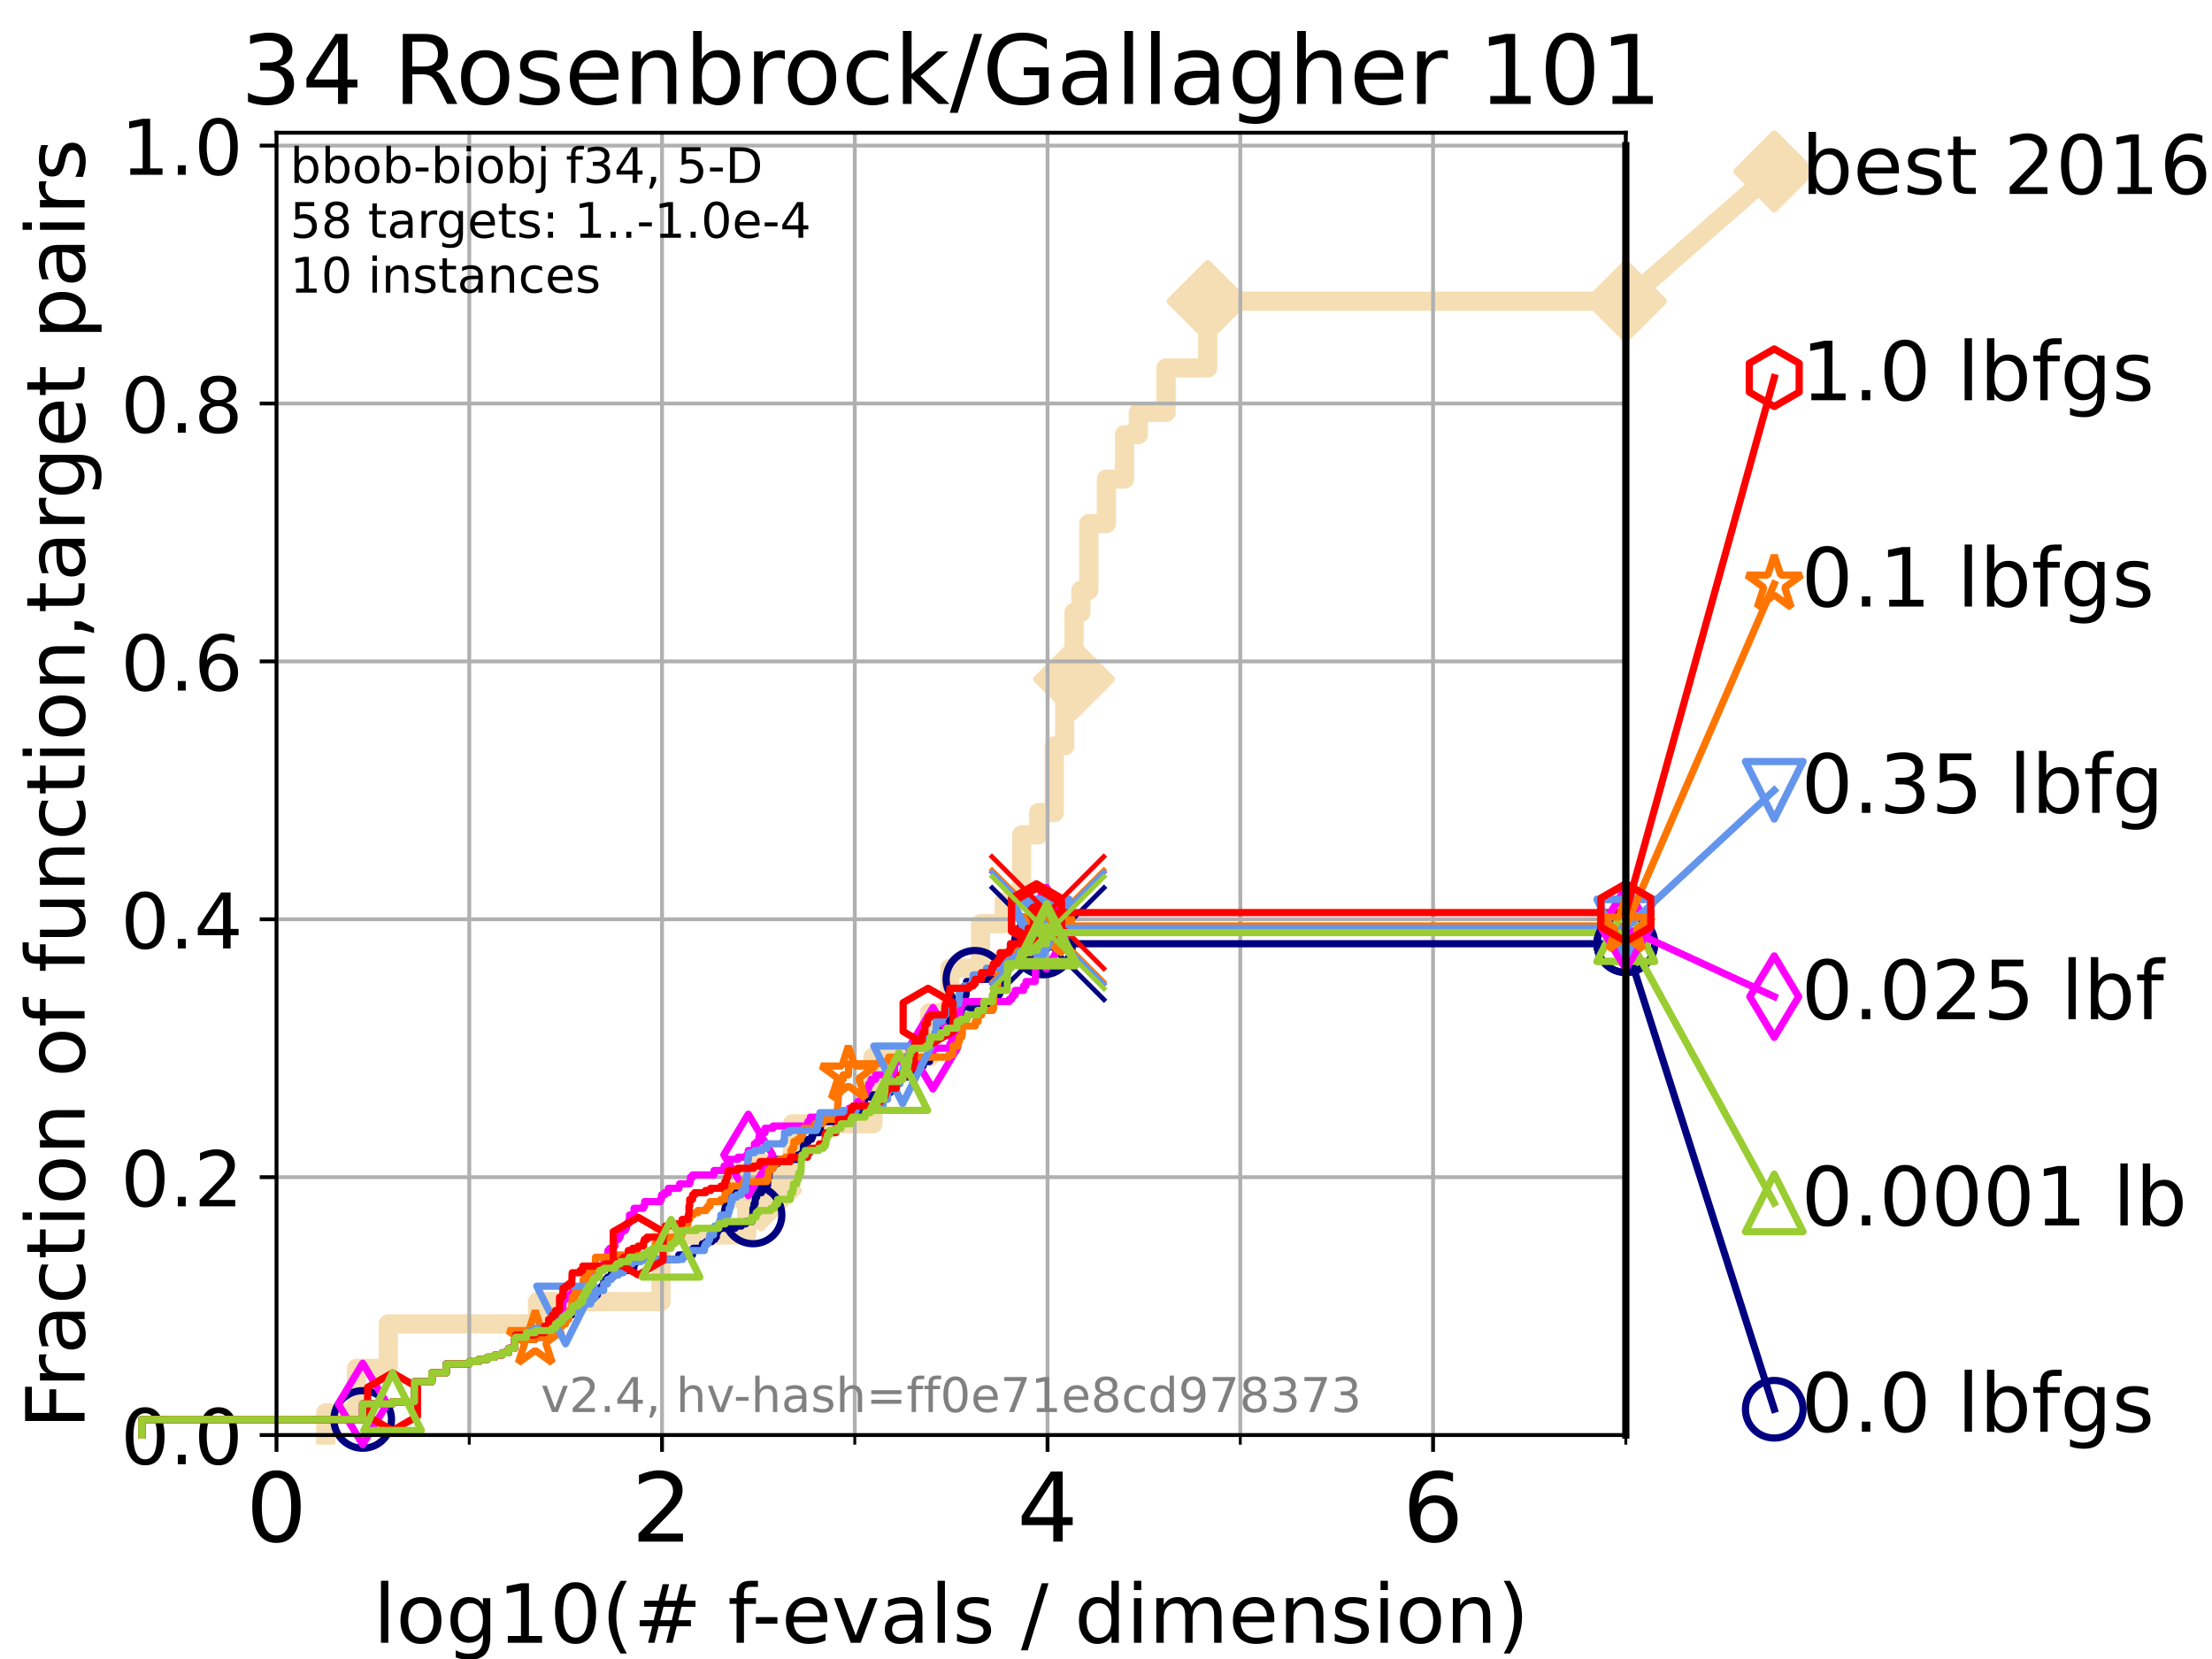 <?xml version="1.0" encoding="utf-8" standalone="no"?>
<!DOCTYPE svg PUBLIC "-//W3C//DTD SVG 1.1//EN"
  "http://www.w3.org/Graphics/SVG/1.1/DTD/svg11.dtd">
<!-- Created with matplotlib (https://matplotlib.org/) -->
<svg height="345.6pt" version="1.1" viewBox="0 0 460.8 345.6" width="460.8pt" xmlns="http://www.w3.org/2000/svg" xmlns:xlink="http://www.w3.org/1999/xlink">
 <defs>
  <style type="text/css">*{stroke-linecap:butt;stroke-linejoin:round;}</style>
 </defs>
 <g id="figure_1">
  <g id="patch_1">
   <path d="M 0 345.6 
L 460.8 345.6 
L 460.8 0 
L 0 0 
z
" style="fill:#ffffff;"/>
  </g>
  <g id="axes_1">
   <g id="patch_2">
    <path d="M 57.6 298.944 
L 338.688 298.944 
L 338.688 27.648 
L 57.6 27.648 
z
" style="fill:#ffffff;"/>
   </g>
   <g id="line2d_1">
    <path d="M 67.851 298.944 
L 67.851 294.313 
L 74.263 294.313 
L 74.263 285.05 
L 80.881 285.05 
L 80.881 275.788 
L 111.975 275.788 
L 111.975 271.157 
L 137.7 271.157 
L 137.7 257.263 
L 155.565 257.263 
L 155.565 248.001 
L 158.53 248.001 
L 158.53 243.37 
L 165.091 243.37 
L 165.091 234.107 
L 181.851 234.107 
L 181.851 220.214 
L 193.645 220.214 
L 193.645 210.951 
L 197.881 210.951 
L 197.881 201.689 
L 204.266 201.689 
L 204.266 192.426 
L 209.202 192.426 
L 209.202 187.795 
L 212.846 187.795 
L 212.846 173.901 
L 216.37 173.901 
L 216.37 169.27 
L 219.627 169.27 
L 219.627 155.377 
L 221.796 155.377 
L 221.796 146.114 
L 222.676 146.114 
L 222.676 141.483 
L 223.747 141.483 
L 223.747 127.589 
L 225.173 127.589 
L 225.173 122.958 
L 226.828 122.958 
L 226.828 109.065 
L 230.482 109.065 
L 230.482 99.802 
L 234.258 99.802 
L 234.258 90.54 
L 237.137 90.54 
L 237.137 85.909 
L 242.921 85.909 
L 242.921 76.646 
L 251.588 76.646 
L 251.588 62.753 
L 338.688 62.753 
" style="fill:none;stroke:#f5deb3;stroke-linecap:square;stroke-width:4;"/>
   </g>
   <g id="line2d_2">
    <defs>
     <path d="M 0 7.778 
L 7.778 0 
L 0 -7.778 
L -7.778 0 
z
" id="m874ac2b3a4" style="stroke:#f5deb3;stroke-linejoin:miter;stroke-width:1.5;"/>
    </defs>
    <g>
     <use style="fill:#f5deb3;stroke:#f5deb3;stroke-linejoin:miter;stroke-width:1.5;" x="158.53" xlink:href="#m874ac2b3a4" y="248.001"/>
     <use style="fill:#f5deb3;stroke:#f5deb3;stroke-linejoin:miter;stroke-width:1.5;" x="223.747" xlink:href="#m874ac2b3a4" y="141.483"/>
     <use style="fill:#f5deb3;stroke:#f5deb3;stroke-linejoin:miter;stroke-width:1.5;" x="251.588" xlink:href="#m874ac2b3a4" y="62.753"/>
     <use style="fill:#f5deb3;stroke:#f5deb3;stroke-linejoin:miter;stroke-width:1.5;" x="251.588" xlink:href="#m874ac2b3a4" y="62.753"/>
     <use style="fill:#f5deb3;stroke:#f5deb3;stroke-linejoin:miter;stroke-width:1.5;" x="338.688" xlink:href="#m874ac2b3a4" y="62.753"/>
    </g>
   </g>
   <g id="line2d_3">
    <path style="fill:none;stroke:#f5deb3;stroke-linecap:square;stroke-width:4;"/>
    <g/>
   </g>
   <g id="line2d_4">
    <path d="M 338.688 62.753 
L 369.608 35.706 
" style="fill:none;stroke:#f5deb3;stroke-linecap:square;stroke-width:4;"/>
    <g>
     <use style="fill:#f5deb3;stroke:#f5deb3;stroke-linejoin:miter;stroke-width:1.5;" x="338.688" xlink:href="#m874ac2b3a4" y="62.753"/>
     <use style="fill:#f5deb3;stroke:#f5deb3;stroke-linejoin:miter;stroke-width:1.5;" x="369.608" xlink:href="#m874ac2b3a4" y="35.706"/>
    </g>
   </g>
   <g id="matplotlib.axis_1">
    <g id="xtick_1">
     <g id="line2d_5">
      <path clip-path="url(#p951772c5ab)" d="M 57.6 298.944 
L 57.6 27.648 
" style="fill:none;stroke:#b0b0b0;stroke-linecap:square;stroke-width:0.8;"/>
     </g>
     <g id="line2d_6">
      <defs>
       <path d="M 0 0 
L 0 3.5 
" id="ma912e019e9" style="stroke:#000000;stroke-width:0.8;"/>
      </defs>
      <g>
       <use style="stroke:#000000;stroke-width:0.8;" x="57.6" xlink:href="#ma912e019e9" y="298.944"/>
      </g>
     </g>
     <g id="text_1">
      <!-- 0 -->
      <g transform="translate(51.237 321.141)scale(0.2 -0.2)">
       <defs>
        <path d="M 31.781 66.406 
Q 24.172 66.406 20.328 58.906 
Q 16.5 51.422 16.5 36.375 
Q 16.5 21.391 20.328 13.891 
Q 24.172 6.391 31.781 6.391 
Q 39.453 6.391 43.281 13.891 
Q 47.125 21.391 47.125 36.375 
Q 47.125 51.422 43.281 58.906 
Q 39.453 66.406 31.781 66.406 
z
M 31.781 74.219 
Q 44.047 74.219 50.516 64.516 
Q 56.984 54.828 56.984 36.375 
Q 56.984 17.969 50.516 8.266 
Q 44.047 -1.422 31.781 -1.422 
Q 19.531 -1.422 13.062 8.266 
Q 6.594 17.969 6.594 36.375 
Q 6.594 54.828 13.062 64.516 
Q 19.531 74.219 31.781 74.219 
z
" id="DejaVuSans-48"/>
       </defs>
       <use xlink:href="#DejaVuSans-48"/>
      </g>
     </g>
    </g>
    <g id="xtick_2">
     <g id="line2d_7">
      <path clip-path="url(#p951772c5ab)" d="M 137.911 298.944 
L 137.911 27.648 
" style="fill:none;stroke:#b0b0b0;stroke-linecap:square;stroke-width:0.8;"/>
     </g>
     <g id="line2d_8">
      <g>
       <use style="stroke:#000000;stroke-width:0.8;" x="137.911" xlink:href="#ma912e019e9" y="298.944"/>
      </g>
     </g>
     <g id="text_2">
      <!-- 2 -->
      <g transform="translate(131.548 321.141)scale(0.2 -0.2)">
       <defs>
        <path d="M 19.188 8.297 
L 53.609 8.297 
L 53.609 0 
L 7.328 0 
L 7.328 8.297 
Q 12.938 14.109 22.625 23.891 
Q 32.328 33.688 34.812 36.531 
Q 39.547 41.844 41.422 45.531 
Q 43.312 49.219 43.312 52.781 
Q 43.312 58.594 39.234 62.25 
Q 35.156 65.922 28.609 65.922 
Q 23.969 65.922 18.812 64.312 
Q 13.672 62.703 7.812 59.422 
L 7.812 69.391 
Q 13.766 71.781 18.938 73 
Q 24.125 74.219 28.422 74.219 
Q 39.75 74.219 46.484 68.547 
Q 53.219 62.891 53.219 53.422 
Q 53.219 48.922 51.531 44.891 
Q 49.859 40.875 45.406 35.406 
Q 44.188 33.984 37.641 27.219 
Q 31.109 20.453 19.188 8.297 
z
" id="DejaVuSans-50"/>
       </defs>
       <use xlink:href="#DejaVuSans-50"/>
      </g>
     </g>
    </g>
    <g id="xtick_3">
     <g id="line2d_9">
      <path clip-path="url(#p951772c5ab)" d="M 218.222 298.944 
L 218.222 27.648 
" style="fill:none;stroke:#b0b0b0;stroke-linecap:square;stroke-width:0.8;"/>
     </g>
     <g id="line2d_10">
      <g>
       <use style="stroke:#000000;stroke-width:0.8;" x="218.222" xlink:href="#ma912e019e9" y="298.944"/>
      </g>
     </g>
     <g id="text_3">
      <!-- 4 -->
      <g transform="translate(211.859 321.141)scale(0.2 -0.2)">
       <defs>
        <path d="M 37.797 64.312 
L 12.891 25.391 
L 37.797 25.391 
z
M 35.203 72.906 
L 47.609 72.906 
L 47.609 25.391 
L 58.016 25.391 
L 58.016 17.188 
L 47.609 17.188 
L 47.609 0 
L 37.797 0 
L 37.797 17.188 
L 4.891 17.188 
L 4.891 26.703 
z
" id="DejaVuSans-52"/>
       </defs>
       <use xlink:href="#DejaVuSans-52"/>
      </g>
     </g>
    </g>
    <g id="xtick_4">
     <g id="line2d_11">
      <path clip-path="url(#p951772c5ab)" d="M 298.533 298.944 
L 298.533 27.648 
" style="fill:none;stroke:#b0b0b0;stroke-linecap:square;stroke-width:0.8;"/>
     </g>
     <g id="line2d_12">
      <g>
       <use style="stroke:#000000;stroke-width:0.8;" x="298.533" xlink:href="#ma912e019e9" y="298.944"/>
      </g>
     </g>
     <g id="text_4">
      <!-- 6 -->
      <g transform="translate(292.17 321.141)scale(0.2 -0.2)">
       <defs>
        <path d="M 33.016 40.375 
Q 26.375 40.375 22.484 35.828 
Q 18.609 31.297 18.609 23.391 
Q 18.609 15.531 22.484 10.953 
Q 26.375 6.391 33.016 6.391 
Q 39.656 6.391 43.531 10.953 
Q 47.406 15.531 47.406 23.391 
Q 47.406 31.297 43.531 35.828 
Q 39.656 40.375 33.016 40.375 
z
M 52.594 71.297 
L 52.594 62.312 
Q 48.875 64.062 45.094 64.984 
Q 41.312 65.922 37.594 65.922 
Q 27.828 65.922 22.672 59.328 
Q 17.531 52.734 16.797 39.406 
Q 19.672 43.656 24.016 45.922 
Q 28.375 48.188 33.594 48.188 
Q 44.578 48.188 50.953 41.516 
Q 57.328 34.859 57.328 23.391 
Q 57.328 12.156 50.688 5.359 
Q 44.047 -1.422 33.016 -1.422 
Q 20.359 -1.422 13.672 8.266 
Q 6.984 17.969 6.984 36.375 
Q 6.984 53.656 15.188 63.938 
Q 23.391 74.219 37.203 74.219 
Q 40.922 74.219 44.703 73.484 
Q 48.484 72.75 52.594 71.297 
z
" id="DejaVuSans-54"/>
       </defs>
       <use xlink:href="#DejaVuSans-54"/>
      </g>
     </g>
    </g>
    <g id="xtick_5">
     <g id="line2d_13">
      <path clip-path="url(#p951772c5ab)" d="M 97.755 298.944 
L 97.755 27.648 
" style="fill:none;stroke:#b0b0b0;stroke-linecap:square;stroke-width:0.8;"/>
     </g>
     <g id="line2d_14">
      <defs>
       <path d="M 0 0 
L 0 2 
" id="ma1606c5a52" style="stroke:#000000;stroke-width:0.6;"/>
      </defs>
      <g>
       <use style="stroke:#000000;stroke-width:0.6;" x="97.755" xlink:href="#ma1606c5a52" y="298.944"/>
      </g>
     </g>
    </g>
    <g id="xtick_6">
     <g id="line2d_15">
      <path clip-path="url(#p951772c5ab)" d="M 178.066 298.944 
L 178.066 27.648 
" style="fill:none;stroke:#b0b0b0;stroke-linecap:square;stroke-width:0.8;"/>
     </g>
     <g id="line2d_16">
      <g>
       <use style="stroke:#000000;stroke-width:0.6;" x="178.066" xlink:href="#ma1606c5a52" y="298.944"/>
      </g>
     </g>
    </g>
    <g id="xtick_7">
     <g id="line2d_17">
      <path clip-path="url(#p951772c5ab)" d="M 258.377 298.944 
L 258.377 27.648 
" style="fill:none;stroke:#b0b0b0;stroke-linecap:square;stroke-width:0.8;"/>
     </g>
     <g id="line2d_18">
      <g>
       <use style="stroke:#000000;stroke-width:0.6;" x="258.377" xlink:href="#ma1606c5a52" y="298.944"/>
      </g>
     </g>
    </g>
    <g id="xtick_8">
     <g id="line2d_19">
      <path clip-path="url(#p951772c5ab)" d="M 338.688 298.944 
L 338.688 27.648 
" style="fill:none;stroke:#b0b0b0;stroke-linecap:square;stroke-width:0.8;"/>
     </g>
     <g id="line2d_20">
      <g>
       <use style="stroke:#000000;stroke-width:0.6;" x="338.688" xlink:href="#ma1606c5a52" y="298.944"/>
      </g>
     </g>
    </g>
    <g id="text_5">
     <!-- log10(# f-evals / dimension) -->
     <g transform="translate(77.764 342.218)scale(0.17 -0.17)">
      <defs>
       <path d="M 9.422 75.984 
L 18.406 75.984 
L 18.406 0 
L 9.422 0 
z
" id="DejaVuSans-108"/>
       <path d="M 30.609 48.391 
Q 23.391 48.391 19.188 42.75 
Q 14.984 37.109 14.984 27.297 
Q 14.984 17.484 19.156 11.844 
Q 23.344 6.203 30.609 6.203 
Q 37.797 6.203 41.984 11.859 
Q 46.188 17.531 46.188 27.297 
Q 46.188 37.016 41.984 42.703 
Q 37.797 48.391 30.609 48.391 
z
M 30.609 56 
Q 42.328 56 49.016 48.375 
Q 55.719 40.766 55.719 27.297 
Q 55.719 13.875 49.016 6.219 
Q 42.328 -1.422 30.609 -1.422 
Q 18.844 -1.422 12.172 6.219 
Q 5.516 13.875 5.516 27.297 
Q 5.516 40.766 12.172 48.375 
Q 18.844 56 30.609 56 
z
" id="DejaVuSans-111"/>
       <path d="M 45.406 27.984 
Q 45.406 37.75 41.375 43.109 
Q 37.359 48.484 30.078 48.484 
Q 22.859 48.484 18.828 43.109 
Q 14.797 37.75 14.797 27.984 
Q 14.797 18.266 18.828 12.891 
Q 22.859 7.516 30.078 7.516 
Q 37.359 7.516 41.375 12.891 
Q 45.406 18.266 45.406 27.984 
z
M 54.391 6.781 
Q 54.391 -7.172 48.188 -13.984 
Q 42 -20.797 29.203 -20.797 
Q 24.469 -20.797 20.266 -20.094 
Q 16.062 -19.391 12.109 -17.922 
L 12.109 -9.188 
Q 16.062 -11.328 19.922 -12.344 
Q 23.781 -13.375 27.781 -13.375 
Q 36.625 -13.375 41.016 -8.766 
Q 45.406 -4.156 45.406 5.172 
L 45.406 9.625 
Q 42.625 4.781 38.281 2.391 
Q 33.938 0 27.875 0 
Q 17.828 0 11.672 7.656 
Q 5.516 15.328 5.516 27.984 
Q 5.516 40.672 11.672 48.328 
Q 17.828 56 27.875 56 
Q 33.938 56 38.281 53.609 
Q 42.625 51.219 45.406 46.391 
L 45.406 54.688 
L 54.391 54.688 
z
" id="DejaVuSans-103"/>
       <path d="M 12.406 8.297 
L 28.516 8.297 
L 28.516 63.922 
L 10.984 60.406 
L 10.984 69.391 
L 28.422 72.906 
L 38.281 72.906 
L 38.281 8.297 
L 54.391 8.297 
L 54.391 0 
L 12.406 0 
z
" id="DejaVuSans-49"/>
       <path d="M 31 75.875 
Q 24.469 64.656 21.281 53.656 
Q 18.109 42.672 18.109 31.391 
Q 18.109 20.125 21.312 9.062 
Q 24.516 -2 31 -13.188 
L 23.188 -13.188 
Q 15.875 -1.703 12.234 9.375 
Q 8.594 20.453 8.594 31.391 
Q 8.594 42.281 12.203 53.312 
Q 15.828 64.359 23.188 75.875 
z
" id="DejaVuSans-40"/>
       <path d="M 51.125 44 
L 36.922 44 
L 32.812 27.688 
L 47.125 27.688 
z
M 43.797 71.781 
L 38.719 51.516 
L 52.984 51.516 
L 58.109 71.781 
L 65.922 71.781 
L 60.891 51.516 
L 76.125 51.516 
L 76.125 44 
L 58.984 44 
L 54.984 27.688 
L 70.516 27.688 
L 70.516 20.219 
L 53.078 20.219 
L 48 0 
L 40.188 0 
L 45.219 20.219 
L 30.906 20.219 
L 25.875 0 
L 18.016 0 
L 23.094 20.219 
L 7.719 20.219 
L 7.719 27.688 
L 24.906 27.688 
L 29 44 
L 13.281 44 
L 13.281 51.516 
L 30.906 51.516 
L 35.891 71.781 
z
" id="DejaVuSans-35"/>
       <path id="DejaVuSans-32"/>
       <path d="M 37.109 75.984 
L 37.109 68.5 
L 28.516 68.5 
Q 23.688 68.5 21.797 66.547 
Q 19.922 64.594 19.922 59.516 
L 19.922 54.688 
L 34.719 54.688 
L 34.719 47.703 
L 19.922 47.703 
L 19.922 0 
L 10.891 0 
L 10.891 47.703 
L 2.297 47.703 
L 2.297 54.688 
L 10.891 54.688 
L 10.891 58.5 
Q 10.891 67.625 15.141 71.797 
Q 19.391 75.984 28.609 75.984 
z
" id="DejaVuSans-102"/>
       <path d="M 4.891 31.391 
L 31.203 31.391 
L 31.203 23.391 
L 4.891 23.391 
z
" id="DejaVuSans-45"/>
       <path d="M 56.203 29.594 
L 56.203 25.203 
L 14.891 25.203 
Q 15.484 15.922 20.484 11.062 
Q 25.484 6.203 34.422 6.203 
Q 39.594 6.203 44.453 7.469 
Q 49.312 8.734 54.109 11.281 
L 54.109 2.781 
Q 49.266 0.734 44.188 -0.344 
Q 39.109 -1.422 33.891 -1.422 
Q 20.797 -1.422 13.156 6.188 
Q 5.516 13.812 5.516 26.812 
Q 5.516 40.234 12.766 48.109 
Q 20.016 56 32.328 56 
Q 43.359 56 49.781 48.891 
Q 56.203 41.797 56.203 29.594 
z
M 47.219 32.234 
Q 47.125 39.594 43.094 43.984 
Q 39.062 48.391 32.422 48.391 
Q 24.906 48.391 20.391 44.141 
Q 15.875 39.891 15.188 32.172 
z
" id="DejaVuSans-101"/>
       <path d="M 2.984 54.688 
L 12.5 54.688 
L 29.594 8.797 
L 46.688 54.688 
L 56.203 54.688 
L 35.688 0 
L 23.484 0 
z
" id="DejaVuSans-118"/>
       <path d="M 34.281 27.484 
Q 23.391 27.484 19.188 25 
Q 14.984 22.516 14.984 16.5 
Q 14.984 11.719 18.141 8.906 
Q 21.297 6.109 26.703 6.109 
Q 34.188 6.109 38.703 11.406 
Q 43.219 16.703 43.219 25.484 
L 43.219 27.484 
z
M 52.203 31.203 
L 52.203 0 
L 43.219 0 
L 43.219 8.297 
Q 40.141 3.328 35.547 0.953 
Q 30.953 -1.422 24.312 -1.422 
Q 15.922 -1.422 10.953 3.297 
Q 6 8.016 6 15.922 
Q 6 25.141 12.172 29.828 
Q 18.359 34.516 30.609 34.516 
L 43.219 34.516 
L 43.219 35.406 
Q 43.219 41.609 39.141 45 
Q 35.062 48.391 27.688 48.391 
Q 23 48.391 18.547 47.266 
Q 14.109 46.141 10.016 43.891 
L 10.016 52.203 
Q 14.938 54.109 19.578 55.047 
Q 24.219 56 28.609 56 
Q 40.484 56 46.344 49.844 
Q 52.203 43.703 52.203 31.203 
z
" id="DejaVuSans-97"/>
       <path d="M 44.281 53.078 
L 44.281 44.578 
Q 40.484 46.531 36.375 47.5 
Q 32.281 48.484 27.875 48.484 
Q 21.188 48.484 17.844 46.438 
Q 14.5 44.391 14.5 40.281 
Q 14.5 37.156 16.891 35.375 
Q 19.281 33.594 26.516 31.984 
L 29.594 31.297 
Q 39.156 29.25 43.188 25.516 
Q 47.219 21.781 47.219 15.094 
Q 47.219 7.469 41.188 3.016 
Q 35.156 -1.422 24.609 -1.422 
Q 20.219 -1.422 15.453 -0.562 
Q 10.688 0.297 5.422 2 
L 5.422 11.281 
Q 10.406 8.688 15.234 7.391 
Q 20.062 6.109 24.812 6.109 
Q 31.156 6.109 34.562 8.281 
Q 37.984 10.453 37.984 14.406 
Q 37.984 18.062 35.516 20.016 
Q 33.062 21.969 24.703 23.781 
L 21.578 24.516 
Q 13.234 26.266 9.516 29.906 
Q 5.812 33.547 5.812 39.891 
Q 5.812 47.609 11.281 51.797 
Q 16.75 56 26.812 56 
Q 31.781 56 36.172 55.266 
Q 40.578 54.547 44.281 53.078 
z
" id="DejaVuSans-115"/>
       <path d="M 25.391 72.906 
L 33.688 72.906 
L 8.297 -9.281 
L 0 -9.281 
z
" id="DejaVuSans-47"/>
       <path d="M 45.406 46.391 
L 45.406 75.984 
L 54.391 75.984 
L 54.391 0 
L 45.406 0 
L 45.406 8.203 
Q 42.578 3.328 38.25 0.953 
Q 33.938 -1.422 27.875 -1.422 
Q 17.969 -1.422 11.734 6.484 
Q 5.516 14.406 5.516 27.297 
Q 5.516 40.188 11.734 48.094 
Q 17.969 56 27.875 56 
Q 33.938 56 38.25 53.625 
Q 42.578 51.266 45.406 46.391 
z
M 14.797 27.297 
Q 14.797 17.391 18.875 11.75 
Q 22.953 6.109 30.078 6.109 
Q 37.203 6.109 41.297 11.75 
Q 45.406 17.391 45.406 27.297 
Q 45.406 37.203 41.297 42.844 
Q 37.203 48.484 30.078 48.484 
Q 22.953 48.484 18.875 42.844 
Q 14.797 37.203 14.797 27.297 
z
" id="DejaVuSans-100"/>
       <path d="M 9.422 54.688 
L 18.406 54.688 
L 18.406 0 
L 9.422 0 
z
M 9.422 75.984 
L 18.406 75.984 
L 18.406 64.594 
L 9.422 64.594 
z
" id="DejaVuSans-105"/>
       <path d="M 52 44.188 
Q 55.375 50.25 60.062 53.125 
Q 64.75 56 71.094 56 
Q 79.641 56 84.281 50.016 
Q 88.922 44.047 88.922 33.016 
L 88.922 0 
L 79.891 0 
L 79.891 32.719 
Q 79.891 40.578 77.094 44.375 
Q 74.312 48.188 68.609 48.188 
Q 61.625 48.188 57.562 43.547 
Q 53.516 38.922 53.516 30.906 
L 53.516 0 
L 44.484 0 
L 44.484 32.719 
Q 44.484 40.625 41.703 44.406 
Q 38.922 48.188 33.109 48.188 
Q 26.219 48.188 22.156 43.531 
Q 18.109 38.875 18.109 30.906 
L 18.109 0 
L 9.078 0 
L 9.078 54.688 
L 18.109 54.688 
L 18.109 46.188 
Q 21.188 51.219 25.484 53.609 
Q 29.781 56 35.688 56 
Q 41.656 56 45.828 52.969 
Q 50 49.953 52 44.188 
z
" id="DejaVuSans-109"/>
       <path d="M 54.891 33.016 
L 54.891 0 
L 45.906 0 
L 45.906 32.719 
Q 45.906 40.484 42.875 44.328 
Q 39.844 48.188 33.797 48.188 
Q 26.516 48.188 22.312 43.547 
Q 18.109 38.922 18.109 30.906 
L 18.109 0 
L 9.078 0 
L 9.078 54.688 
L 18.109 54.688 
L 18.109 46.188 
Q 21.344 51.125 25.703 53.562 
Q 30.078 56 35.797 56 
Q 45.219 56 50.047 50.172 
Q 54.891 44.344 54.891 33.016 
z
" id="DejaVuSans-110"/>
       <path d="M 8.016 75.875 
L 15.828 75.875 
Q 23.141 64.359 26.781 53.312 
Q 30.422 42.281 30.422 31.391 
Q 30.422 20.453 26.781 9.375 
Q 23.141 -1.703 15.828 -13.188 
L 8.016 -13.188 
Q 14.5 -2 17.703 9.062 
Q 20.906 20.125 20.906 31.391 
Q 20.906 42.672 17.703 53.656 
Q 14.5 64.656 8.016 75.875 
z
" id="DejaVuSans-41"/>
      </defs>
      <use xlink:href="#DejaVuSans-108"/>
      <use x="27.783" xlink:href="#DejaVuSans-111"/>
      <use x="88.965" xlink:href="#DejaVuSans-103"/>
      <use x="152.441" xlink:href="#DejaVuSans-49"/>
      <use x="216.064" xlink:href="#DejaVuSans-48"/>
      <use x="279.688" xlink:href="#DejaVuSans-40"/>
      <use x="318.701" xlink:href="#DejaVuSans-35"/>
      <use x="402.49" xlink:href="#DejaVuSans-32"/>
      <use x="434.277" xlink:href="#DejaVuSans-102"/>
      <use x="463.982" xlink:href="#DejaVuSans-45"/>
      <use x="500.066" xlink:href="#DejaVuSans-101"/>
      <use x="561.59" xlink:href="#DejaVuSans-118"/>
      <use x="620.77" xlink:href="#DejaVuSans-97"/>
      <use x="682.049" xlink:href="#DejaVuSans-108"/>
      <use x="709.832" xlink:href="#DejaVuSans-115"/>
      <use x="761.932" xlink:href="#DejaVuSans-32"/>
      <use x="793.719" xlink:href="#DejaVuSans-47"/>
      <use x="827.41" xlink:href="#DejaVuSans-32"/>
      <use x="859.197" xlink:href="#DejaVuSans-100"/>
      <use x="922.674" xlink:href="#DejaVuSans-105"/>
      <use x="950.457" xlink:href="#DejaVuSans-109"/>
      <use x="1047.869" xlink:href="#DejaVuSans-101"/>
      <use x="1109.393" xlink:href="#DejaVuSans-110"/>
      <use x="1172.771" xlink:href="#DejaVuSans-115"/>
      <use x="1224.871" xlink:href="#DejaVuSans-105"/>
      <use x="1252.654" xlink:href="#DejaVuSans-111"/>
      <use x="1313.836" xlink:href="#DejaVuSans-110"/>
      <use x="1377.215" xlink:href="#DejaVuSans-41"/>
     </g>
    </g>
   </g>
   <g id="matplotlib.axis_2">
    <g id="ytick_1">
     <g id="line2d_21">
      <path clip-path="url(#p951772c5ab)" d="M 57.6 298.944 
L 338.688 298.944 
" style="fill:none;stroke:#b0b0b0;stroke-linecap:square;stroke-width:0.8;"/>
     </g>
     <g id="line2d_22">
      <defs>
       <path d="M 0 0 
L -3.5 0 
" id="m048ec51f67" style="stroke:#000000;stroke-width:0.8;"/>
      </defs>
      <g>
       <use style="stroke:#000000;stroke-width:0.8;" x="57.6" xlink:href="#m048ec51f67" y="298.944"/>
      </g>
     </g>
     <g id="text_6">
      <!-- 0.0 -->
      <g transform="translate(25.155 305.023)scale(0.16 -0.16)">
       <defs>
        <path d="M 10.688 12.406 
L 21 12.406 
L 21 0 
L 10.688 0 
z
" id="DejaVuSans-46"/>
       </defs>
       <use xlink:href="#DejaVuSans-48"/>
       <use x="63.623" xlink:href="#DejaVuSans-46"/>
       <use x="95.41" xlink:href="#DejaVuSans-48"/>
      </g>
     </g>
    </g>
    <g id="ytick_2">
     <g id="line2d_23">
      <path clip-path="url(#p951772c5ab)" d="M 57.6 245.222 
L 338.688 245.222 
" style="fill:none;stroke:#b0b0b0;stroke-linecap:square;stroke-width:0.8;"/>
     </g>
     <g id="line2d_24">
      <g>
       <use style="stroke:#000000;stroke-width:0.8;" x="57.6" xlink:href="#m048ec51f67" y="245.222"/>
      </g>
     </g>
     <g id="text_7">
      <!-- 0.2 -->
      <g transform="translate(25.155 251.301)scale(0.16 -0.16)">
       <use xlink:href="#DejaVuSans-48"/>
       <use x="63.623" xlink:href="#DejaVuSans-46"/>
       <use x="95.41" xlink:href="#DejaVuSans-50"/>
      </g>
     </g>
    </g>
    <g id="ytick_3">
     <g id="line2d_25">
      <path clip-path="url(#p951772c5ab)" d="M 57.6 191.5 
L 338.688 191.5 
" style="fill:none;stroke:#b0b0b0;stroke-linecap:square;stroke-width:0.8;"/>
     </g>
     <g id="line2d_26">
      <g>
       <use style="stroke:#000000;stroke-width:0.8;" x="57.6" xlink:href="#m048ec51f67" y="191.5"/>
      </g>
     </g>
     <g id="text_8">
      <!-- 0.4 -->
      <g transform="translate(25.155 197.579)scale(0.16 -0.16)">
       <use xlink:href="#DejaVuSans-48"/>
       <use x="63.623" xlink:href="#DejaVuSans-46"/>
       <use x="95.41" xlink:href="#DejaVuSans-52"/>
      </g>
     </g>
    </g>
    <g id="ytick_4">
     <g id="line2d_27">
      <path clip-path="url(#p951772c5ab)" d="M 57.6 137.778 
L 338.688 137.778 
" style="fill:none;stroke:#b0b0b0;stroke-linecap:square;stroke-width:0.8;"/>
     </g>
     <g id="line2d_28">
      <g>
       <use style="stroke:#000000;stroke-width:0.8;" x="57.6" xlink:href="#m048ec51f67" y="137.778"/>
      </g>
     </g>
     <g id="text_9">
      <!-- 0.6 -->
      <g transform="translate(25.155 143.857)scale(0.16 -0.16)">
       <use xlink:href="#DejaVuSans-48"/>
       <use x="63.623" xlink:href="#DejaVuSans-46"/>
       <use x="95.41" xlink:href="#DejaVuSans-54"/>
      </g>
     </g>
    </g>
    <g id="ytick_5">
     <g id="line2d_29">
      <path clip-path="url(#p951772c5ab)" d="M 57.6 84.056 
L 338.688 84.056 
" style="fill:none;stroke:#b0b0b0;stroke-linecap:square;stroke-width:0.8;"/>
     </g>
     <g id="line2d_30">
      <g>
       <use style="stroke:#000000;stroke-width:0.8;" x="57.6" xlink:href="#m048ec51f67" y="84.056"/>
      </g>
     </g>
     <g id="text_10">
      <!-- 0.8 -->
      <g transform="translate(25.155 90.135)scale(0.16 -0.16)">
       <defs>
        <path d="M 31.781 34.625 
Q 24.75 34.625 20.719 30.859 
Q 16.703 27.094 16.703 20.516 
Q 16.703 13.922 20.719 10.156 
Q 24.75 6.391 31.781 6.391 
Q 38.812 6.391 42.859 10.172 
Q 46.922 13.969 46.922 20.516 
Q 46.922 27.094 42.891 30.859 
Q 38.875 34.625 31.781 34.625 
z
M 21.922 38.812 
Q 15.578 40.375 12.031 44.719 
Q 8.5 49.078 8.5 55.328 
Q 8.5 64.062 14.719 69.141 
Q 20.953 74.219 31.781 74.219 
Q 42.672 74.219 48.875 69.141 
Q 55.078 64.062 55.078 55.328 
Q 55.078 49.078 51.531 44.719 
Q 48 40.375 41.703 38.812 
Q 48.828 37.156 52.797 32.312 
Q 56.781 27.484 56.781 20.516 
Q 56.781 9.906 50.312 4.234 
Q 43.844 -1.422 31.781 -1.422 
Q 19.734 -1.422 13.25 4.234 
Q 6.781 9.906 6.781 20.516 
Q 6.781 27.484 10.781 32.312 
Q 14.797 37.156 21.922 38.812 
z
M 18.312 54.391 
Q 18.312 48.734 21.844 45.562 
Q 25.391 42.391 31.781 42.391 
Q 38.141 42.391 41.719 45.562 
Q 45.312 48.734 45.312 54.391 
Q 45.312 60.062 41.719 63.234 
Q 38.141 66.406 31.781 66.406 
Q 25.391 66.406 21.844 63.234 
Q 18.312 60.062 18.312 54.391 
z
" id="DejaVuSans-56"/>
       </defs>
       <use xlink:href="#DejaVuSans-48"/>
       <use x="63.623" xlink:href="#DejaVuSans-46"/>
       <use x="95.41" xlink:href="#DejaVuSans-56"/>
      </g>
     </g>
    </g>
    <g id="ytick_6">
     <g id="line2d_31">
      <path clip-path="url(#p951772c5ab)" d="M 57.6 30.334 
L 338.688 30.334 
" style="fill:none;stroke:#b0b0b0;stroke-linecap:square;stroke-width:0.8;"/>
     </g>
     <g id="line2d_32">
      <g>
       <use style="stroke:#000000;stroke-width:0.8;" x="57.6" xlink:href="#m048ec51f67" y="30.334"/>
      </g>
     </g>
     <g id="text_11">
      <!-- 1.0 -->
      <g transform="translate(25.155 36.413)scale(0.16 -0.16)">
       <use xlink:href="#DejaVuSans-49"/>
       <use x="63.623" xlink:href="#DejaVuSans-46"/>
       <use x="95.41" xlink:href="#DejaVuSans-48"/>
      </g>
     </g>
    </g>
    <g id="text_12">
     <!-- Fraction of function,target pairs -->
     <g transform="translate(17.62 297.681)rotate(-90)scale(0.17 -0.17)">
      <defs>
       <path d="M 9.812 72.906 
L 51.703 72.906 
L 51.703 64.594 
L 19.672 64.594 
L 19.672 43.109 
L 48.578 43.109 
L 48.578 34.812 
L 19.672 34.812 
L 19.672 0 
L 9.812 0 
z
" id="DejaVuSans-70"/>
       <path d="M 41.109 46.297 
Q 39.594 47.172 37.812 47.578 
Q 36.031 48 33.891 48 
Q 26.266 48 22.188 43.047 
Q 18.109 38.094 18.109 28.812 
L 18.109 0 
L 9.078 0 
L 9.078 54.688 
L 18.109 54.688 
L 18.109 46.188 
Q 20.953 51.172 25.484 53.578 
Q 30.031 56 36.531 56 
Q 37.453 56 38.578 55.875 
Q 39.703 55.766 41.062 55.516 
z
" id="DejaVuSans-114"/>
       <path d="M 48.781 52.594 
L 48.781 44.188 
Q 44.969 46.297 41.141 47.344 
Q 37.312 48.391 33.406 48.391 
Q 24.656 48.391 19.812 42.844 
Q 14.984 37.312 14.984 27.297 
Q 14.984 17.281 19.812 11.734 
Q 24.656 6.203 33.406 6.203 
Q 37.312 6.203 41.141 7.25 
Q 44.969 8.297 48.781 10.406 
L 48.781 2.094 
Q 45.016 0.344 40.984 -0.531 
Q 36.969 -1.422 32.422 -1.422 
Q 20.062 -1.422 12.781 6.344 
Q 5.516 14.109 5.516 27.297 
Q 5.516 40.672 12.859 48.328 
Q 20.219 56 33.016 56 
Q 37.156 56 41.109 55.141 
Q 45.062 54.297 48.781 52.594 
z
" id="DejaVuSans-99"/>
       <path d="M 18.312 70.219 
L 18.312 54.688 
L 36.812 54.688 
L 36.812 47.703 
L 18.312 47.703 
L 18.312 18.016 
Q 18.312 11.328 20.141 9.422 
Q 21.969 7.516 27.594 7.516 
L 36.812 7.516 
L 36.812 0 
L 27.594 0 
Q 17.188 0 13.234 3.875 
Q 9.281 7.766 9.281 18.016 
L 9.281 47.703 
L 2.688 47.703 
L 2.688 54.688 
L 9.281 54.688 
L 9.281 70.219 
z
" id="DejaVuSans-116"/>
       <path d="M 8.5 21.578 
L 8.5 54.688 
L 17.484 54.688 
L 17.484 21.922 
Q 17.484 14.156 20.5 10.266 
Q 23.531 6.391 29.594 6.391 
Q 36.859 6.391 41.078 11.031 
Q 45.312 15.672 45.312 23.688 
L 45.312 54.688 
L 54.297 54.688 
L 54.297 0 
L 45.312 0 
L 45.312 8.406 
Q 42.047 3.422 37.719 1 
Q 33.406 -1.422 27.688 -1.422 
Q 18.266 -1.422 13.375 4.438 
Q 8.5 10.297 8.5 21.578 
z
M 31.109 56 
z
" id="DejaVuSans-117"/>
       <path d="M 11.719 12.406 
L 22.016 12.406 
L 22.016 4 
L 14.016 -11.625 
L 7.719 -11.625 
L 11.719 4 
z
" id="DejaVuSans-44"/>
       <path d="M 18.109 8.203 
L 18.109 -20.797 
L 9.078 -20.797 
L 9.078 54.688 
L 18.109 54.688 
L 18.109 46.391 
Q 20.953 51.266 25.266 53.625 
Q 29.594 56 35.594 56 
Q 45.562 56 51.781 48.094 
Q 58.016 40.188 58.016 27.297 
Q 58.016 14.406 51.781 6.484 
Q 45.562 -1.422 35.594 -1.422 
Q 29.594 -1.422 25.266 0.953 
Q 20.953 3.328 18.109 8.203 
z
M 48.688 27.297 
Q 48.688 37.203 44.609 42.844 
Q 40.531 48.484 33.406 48.484 
Q 26.266 48.484 22.188 42.844 
Q 18.109 37.203 18.109 27.297 
Q 18.109 17.391 22.188 11.75 
Q 26.266 6.109 33.406 6.109 
Q 40.531 6.109 44.609 11.75 
Q 48.688 17.391 48.688 27.297 
z
" id="DejaVuSans-112"/>
      </defs>
      <use xlink:href="#DejaVuSans-70"/>
      <use x="50.27" xlink:href="#DejaVuSans-114"/>
      <use x="91.383" xlink:href="#DejaVuSans-97"/>
      <use x="152.662" xlink:href="#DejaVuSans-99"/>
      <use x="207.643" xlink:href="#DejaVuSans-116"/>
      <use x="246.852" xlink:href="#DejaVuSans-105"/>
      <use x="274.635" xlink:href="#DejaVuSans-111"/>
      <use x="335.816" xlink:href="#DejaVuSans-110"/>
      <use x="399.195" xlink:href="#DejaVuSans-32"/>
      <use x="430.982" xlink:href="#DejaVuSans-111"/>
      <use x="492.164" xlink:href="#DejaVuSans-102"/>
      <use x="527.369" xlink:href="#DejaVuSans-32"/>
      <use x="559.156" xlink:href="#DejaVuSans-102"/>
      <use x="594.361" xlink:href="#DejaVuSans-117"/>
      <use x="657.74" xlink:href="#DejaVuSans-110"/>
      <use x="721.119" xlink:href="#DejaVuSans-99"/>
      <use x="776.1" xlink:href="#DejaVuSans-116"/>
      <use x="815.309" xlink:href="#DejaVuSans-105"/>
      <use x="843.092" xlink:href="#DejaVuSans-111"/>
      <use x="904.273" xlink:href="#DejaVuSans-110"/>
      <use x="967.652" xlink:href="#DejaVuSans-44"/>
      <use x="999.439" xlink:href="#DejaVuSans-116"/>
      <use x="1038.648" xlink:href="#DejaVuSans-97"/>
      <use x="1099.928" xlink:href="#DejaVuSans-114"/>
      <use x="1139.291" xlink:href="#DejaVuSans-103"/>
      <use x="1202.768" xlink:href="#DejaVuSans-101"/>
      <use x="1264.291" xlink:href="#DejaVuSans-116"/>
      <use x="1303.5" xlink:href="#DejaVuSans-32"/>
      <use x="1335.287" xlink:href="#DejaVuSans-112"/>
      <use x="1398.764" xlink:href="#DejaVuSans-97"/>
      <use x="1460.043" xlink:href="#DejaVuSans-105"/>
      <use x="1487.826" xlink:href="#DejaVuSans-114"/>
      <use x="1528.939" xlink:href="#DejaVuSans-115"/>
     </g>
    </g>
   </g>
   <g id="line2d_33">
    <defs>
     <path d="M 0 1.5 
C 0.398 1.5 0.779 1.342 1.061 1.061 
C 1.342 0.779 1.5 0.398 1.5 0 
C 1.5 -0.398 1.342 -0.779 1.061 -1.061 
C 0.779 -1.342 0.398 -1.5 0 -1.5 
C -0.398 -1.5 -0.779 -1.342 -1.061 -1.061 
C -1.342 -0.779 -1.5 -0.398 -1.5 0 
C -1.5 0.398 -1.342 0.779 -1.061 1.061 
C -0.779 1.342 -0.398 1.5 0 1.5 
z
" id="m86888fb400" style="stroke:#f5deb3;"/>
    </defs>
    <g>
     <use style="fill:#f5deb3;stroke:#f5deb3;" x="251.588" xlink:href="#m86888fb400" y="62.753"/>
     <use style="fill:#f5deb3;stroke:#f5deb3;" x="251.588" xlink:href="#m86888fb400" y="62.753"/>
    </g>
   </g>
   <g id="line2d_34">
    <defs>
     <path d="M 0 1.5 
C 0.398 1.5 0.779 1.342 1.061 1.061 
C 1.342 0.779 1.5 0.398 1.5 0 
C 1.5 -0.398 1.342 -0.779 1.061 -1.061 
C 0.779 -1.342 0.398 -1.5 0 -1.5 
C -0.398 -1.5 -0.779 -1.342 -1.061 -1.061 
C -1.342 -0.779 -1.5 -0.398 -1.5 0 
C -1.5 0.398 -1.342 0.779 -1.061 1.061 
C -0.779 1.342 -0.398 1.5 0 1.5 
z
" id="mac01370237" style="stroke:#000080;"/>
    </defs>
    <g>
     <use style="fill:#000080;stroke:#000080;" x="217.345" xlink:href="#mac01370237" y="196.594"/>
     <use style="fill:#000080;stroke:#000080;" x="217.345" xlink:href="#mac01370237" y="196.594"/>
    </g>
   </g>
   <g id="line2d_35">
    <path d="M 29.533 298.944 
L 29.533 295.702 
L 75.556 295.702 
L 75.556 292.46 
L 81.776 292.46 
L 81.776 291.997 
L 86.351 291.997 
L 86.351 287.829 
L 89.973 287.829 
L 89.973 285.977 
L 92.969 285.977 
L 92.969 284.124 
L 97.755 284.124 
L 97.755 283.661 
L 99.732 283.661 
L 99.732 283.198 
L 101.507 283.198 
L 101.507 282.735 
L 103.118 282.735 
L 103.118 282.272 
L 104.592 282.272 
L 104.592 281.809 
L 105.952 281.809 
L 105.952 280.882 
L 107.213 280.882 
L 107.213 279.03 
L 111.506 279.03 
L 111.506 278.567 
L 114.284 278.567 
L 114.284 278.104 
L 114.947 278.104 
L 114.947 277.64 
L 115.711 277.64 
L 115.711 276.714 
L 115.835 276.714 
L 115.835 276.251 
L 116.443 276.251 
L 116.443 275.788 
L 116.562 275.788 
L 116.562 275.325 
L 117.145 275.325 
L 117.145 274.862 
L 117.821 274.862 
L 117.821 274.399 
L 118.471 274.399 
L 118.471 273.935 
L 119.097 273.935 
L 119.199 273.009 
L 119.801 273.009 
L 119.801 272.546 
L 120.852 272.546 
L 120.852 272.083 
L 121.4 272.083 
L 121.4 271.157 
L 122.018 271.157 
L 122.018 270.694 
L 123.514 270.694 
L 123.514 270.231 
L 123.985 270.231 
L 123.985 269.767 
L 124.444 269.767 
L 124.444 268.378 
L 125.328 268.378 
L 125.328 267.915 
L 125.753 267.915 
L 125.753 266.989 
L 126.168 266.989 
L 126.168 266.526 
L 126.574 266.526 
L 126.574 266.062 
L 127.358 266.062 
L 127.358 265.136 
L 128.108 265.136 
L 128.108 264.673 
L 130.875 264.673 
L 130.875 264.21 
L 132.036 264.21 
L 132.085 263.284 
L 132.327 263.284 
L 132.327 262.821 
L 132.613 262.821 
L 132.613 262.357 
L 141.407 262.357 
L 141.407 261.431 
L 144.246 261.431 
L 144.246 260.505 
L 144.391 260.505 
L 144.391 260.042 
L 146.324 260.042 
L 146.324 259.116 
L 147.103 259.116 
L 147.103 258.653 
L 148.277 258.653 
L 148.277 258.189 
L 148.883 258.189 
L 148.883 257.726 
L 149.214 257.726 
L 149.214 256.8 
L 149.432 256.8 
L 149.432 256.337 
L 149.7 256.337 
L 149.7 255.874 
L 153.135 255.874 
L 153.135 255.411 
L 154.44 255.411 
L 154.44 254.948 
L 155.361 254.948 
L 155.361 254.484 
L 156.658 254.484 
L 156.658 254.021 
L 156.8 254.021 
L 156.871 251.706 
L 157.081 251.706 
L 157.081 250.779 
L 157.289 250.779 
L 157.358 249.39 
L 157.63 249.39 
L 157.63 248.464 
L 158.626 248.464 
L 158.626 247.538 
L 159.628 247.538 
L 159.628 247.075 
L 159.867 247.075 
L 159.976 245.685 
L 159.986 245.685 
L 159.986 245.222 
L 160.191 245.222 
L 160.191 244.296 
L 160.336 244.296 
L 160.336 243.833 
L 160.5 243.833 
L 160.5 243.37 
L 161.026 243.37 
L 161.026 242.443 
L 161.92 242.443 
L 161.92 241.517 
L 166.269 241.517 
L 166.269 240.591 
L 167.06 240.591 
L 167.06 240.128 
L 167.333 240.128 
L 167.372 238.738 
L 167.526 238.738 
L 167.526 238.275 
L 167.905 238.275 
L 167.905 237.812 
L 168.349 237.812 
L 168.349 237.349 
L 169.041 237.349 
L 169.041 236.886 
L 169.285 236.886 
L 169.285 235.96 
L 170.687 235.96 
L 170.687 235.496 
L 170.883 235.496 
L 170.978 233.644 
L 175.963 233.644 
L 175.963 233.181 
L 177.087 233.181 
L 177.087 232.255 
L 179.119 232.255 
L 179.119 231.328 
L 179.305 231.328 
L 179.35 229.476 
L 180.064 229.476 
L 180.064 228.55 
L 181.727 228.55 
L 181.727 228.087 
L 183.605 228.087 
L 183.605 227.623 
L 185.435 227.623 
L 185.53 225.771 
L 186.922 225.771 
L 186.922 225.308 
L 187.041 225.308 
L 187.041 224.382 
L 189.046 224.382 
L 189.112 222.992 
L 191.318 222.992 
L 191.318 222.529 
L 191.612 222.529 
L 191.612 222.066 
L 192.312 222.066 
L 192.312 221.14 
L 193.639 221.14 
L 193.742 219.75 
L 193.776 219.75 
L 193.878 217.435 
L 193.911 217.435 
L 193.911 216.972 
L 194.255 216.972 
L 194.255 216.509 
L 195.107 216.509 
L 195.107 215.582 
L 195.425 215.582 
L 195.425 214.656 
L 197.576 214.656 
L 197.576 214.193 
L 197.733 214.193 
L 197.744 212.804 
L 197.932 212.804 
L 197.932 211.877 
L 199.493 211.877 
L 199.493 211.414 
L 200.223 211.414 
L 200.281 210.025 
L 200.576 210.025 
L 200.576 209.562 
L 201.045 209.562 
L 201.079 207.246 
L 201.258 207.246 
L 201.343 204.467 
L 203.089 204.467 
L 203.089 204.004 
L 208.597 204.004 
L 208.597 203.541 
L 209.467 203.541 
L 209.467 202.615 
L 209.928 202.615 
L 209.931 200.762 
L 210.152 200.762 
L 210.152 200.299 
L 211.144 200.299 
L 211.144 199.836 
L 214.084 199.836 
L 214.084 199.373 
L 216.469 199.373 
L 216.506 197.984 
L 217.339 197.984 
L 217.345 196.594 
L 338.688 196.594 
L 338.688 196.594 
" style="fill:none;stroke:#000080;stroke-linecap:square;stroke-width:1.5;"/>
   </g>
   <g id="line2d_36">
    <defs>
     <path d="M 0 6 
C 1.591 6 3.117 5.368 4.243 4.243 
C 5.368 3.117 6 1.591 6 0 
C 6 -1.591 5.368 -3.117 4.243 -4.243 
C 3.117 -5.368 1.591 -6 0 -6 
C -1.591 -6 -3.117 -5.368 -4.243 -4.243 
C -5.368 -3.117 -6 -1.591 -6 0 
C -6 1.591 -5.368 3.117 -4.243 4.243 
C -3.117 5.368 -1.591 6 0 6 
z
" id="m4f594c669e" style="stroke:#000080;stroke-width:1.5;"/>
    </defs>
    <g>
     <use style="fill-opacity:0;stroke:#000080;stroke-width:1.5;" x="75.556" xlink:href="#m4f594c669e" y="295.702"/>
     <use style="fill-opacity:0;stroke:#000080;stroke-width:1.5;" x="156.871" xlink:href="#m4f594c669e" y="253.095"/>
     <use style="fill-opacity:0;stroke:#000080;stroke-width:1.5;" x="203.089" xlink:href="#m4f594c669e" y="204.004"/>
     <use style="fill-opacity:0;stroke:#000080;stroke-width:1.5;" x="217.345" xlink:href="#m4f594c669e" y="197.057"/>
     <use style="fill-opacity:0;stroke:#000080;stroke-width:1.5;" x="217.345" xlink:href="#m4f594c669e" y="196.594"/>
     <use style="fill-opacity:0;stroke:#000080;stroke-width:1.5;" x="338.688" xlink:href="#m4f594c669e" y="196.594"/>
    </g>
   </g>
   <g id="line2d_37">
    <path style="fill:none;stroke:#000080;stroke-linecap:square;stroke-width:1.5;"/>
    <g/>
   </g>
   <g id="line2d_38">
    <path clip-path="url(#p951772c5ab)" d="M 218.327 196.594 
" style="fill:none;stroke:#000080;stroke-linecap:square;stroke-width:1.5;"/>
    <defs>
     <path d="M -12 12 
L 12 -12 
M -12 -12 
L 12 12 
" id="m42cd80f6db" style="stroke:#000080;"/>
    </defs>
    <g clip-path="url(#p951772c5ab)">
     <use style="fill:#000080;stroke:#000080;" x="218.327" xlink:href="#m42cd80f6db" y="196.594"/>
    </g>
   </g>
   <g id="line2d_39">
    <defs>
     <path d="M 0 1.5 
C 0.398 1.5 0.779 1.342 1.061 1.061 
C 1.342 0.779 1.5 0.398 1.5 0 
C 1.5 -0.398 1.342 -0.779 1.061 -1.061 
C 0.779 -1.342 0.398 -1.5 0 -1.5 
C -0.398 -1.5 -0.779 -1.342 -1.061 -1.061 
C -1.342 -0.779 -1.5 -0.398 -1.5 0 
C -1.5 0.398 -1.342 0.779 -1.061 1.061 
C -0.779 1.342 -0.398 1.5 0 1.5 
z
" id="m8811903265" style="stroke:#ff00ff;"/>
    </defs>
    <g>
     <use style="fill:#ff00ff;stroke:#ff00ff;" x="217.974" xlink:href="#m8811903265" y="193.353"/>
     <use style="fill:#ff00ff;stroke:#ff00ff;" x="217.974" xlink:href="#m8811903265" y="193.353"/>
    </g>
   </g>
   <g id="line2d_40">
    <path d="M 29.533 298.944 
L 29.533 295.702 
L 75.556 295.702 
L 75.556 292.46 
L 81.776 292.46 
L 81.776 291.997 
L 86.351 291.997 
L 86.351 287.829 
L 89.973 287.829 
L 89.973 285.977 
L 92.969 285.977 
L 92.969 284.124 
L 97.755 284.124 
L 97.755 283.661 
L 99.732 283.661 
L 99.732 283.198 
L 101.507 283.198 
L 101.507 282.735 
L 103.118 282.735 
L 103.118 282.272 
L 104.592 282.272 
L 104.592 281.809 
L 105.952 281.809 
L 105.952 280.882 
L 107.213 280.882 
L 107.213 279.03 
L 109.668 279.03 
L 109.668 278.567 
L 111.506 278.567 
L 111.506 278.104 
L 112.581 278.104 
L 112.581 277.64 
L 114.947 277.64 
L 114.947 277.177 
L 115.711 277.177 
L 115.711 276.251 
L 116.443 276.251 
L 116.443 275.788 
L 116.562 275.788 
L 116.562 273.009 
L 117.145 273.009 
L 117.145 272.546 
L 117.26 272.546 
L 117.26 270.694 
L 117.821 270.694 
L 117.821 270.231 
L 118.471 270.231 
L 118.471 269.767 
L 119.097 269.767 
L 119.097 269.304 
L 120.852 269.304 
L 120.945 268.378 
L 121.4 268.378 
L 121.49 266.989 
L 122.615 266.989 
L 122.615 266.526 
L 123.03 266.526 
L 123.03 265.599 
L 123.514 265.599 
L 123.514 264.21 
L 124.892 264.21 
L 124.892 263.747 
L 125.753 263.747 
L 125.823 262.821 
L 126.168 262.821 
L 126.168 262.357 
L 126.574 262.357 
L 126.64 260.505 
L 127.035 260.505 
L 127.035 260.042 
L 127.737 260.042 
L 127.737 259.579 
L 128.108 259.579 
L 128.169 258.189 
L 128.886 258.189 
L 128.886 257.726 
L 129.176 257.726 
L 129.176 257.263 
L 129.291 257.263 
L 129.291 256.8 
L 129.518 256.8 
L 129.518 256.337 
L 130.237 256.337 
L 130.237 255.874 
L 130.505 255.874 
L 130.505 254.948 
L 130.927 254.948 
L 130.927 254.484 
L 131.134 254.484 
L 131.134 253.095 
L 132.085 253.095 
L 132.085 251.706 
L 134.019 251.706 
L 134.019 251.243 
L 134.279 251.243 
L 134.279 250.316 
L 137.559 250.316 
L 137.559 249.853 
L 137.771 249.853 
L 137.806 248.927 
L 138.426 248.927 
L 138.426 248.464 
L 139.221 248.464 
L 139.221 247.538 
L 141.436 247.538 
L 141.436 247.075 
L 141.578 247.075 
L 141.578 246.611 
L 143.679 246.611 
L 143.679 246.148 
L 143.828 246.148 
L 143.828 245.222 
L 144.27 245.222 
L 144.27 244.759 
L 148.752 244.759 
L 148.752 243.833 
L 150.833 243.833 
L 150.833 242.906 
L 151.518 242.906 
L 151.566 241.517 
L 153.736 241.517 
L 153.736 241.054 
L 155.527 241.054 
L 155.527 240.591 
L 155.879 240.591 
L 155.879 239.665 
L 157.128 239.665 
L 157.151 238.275 
L 157.687 238.275 
L 157.687 237.812 
L 158.097 237.812 
L 158.097 236.886 
L 158.217 236.886 
L 158.217 235.96 
L 159.365 235.96 
L 159.365 235.033 
L 161.036 235.033 
L 161.036 234.57 
L 168.288 234.57 
L 168.288 233.644 
L 168.806 233.644 
L 168.806 232.718 
L 171.631 232.718 
L 171.631 232.255 
L 176.57 232.255 
L 176.639 231.328 
L 176.887 231.328 
L 176.887 230.865 
L 178.544 230.865 
L 178.646 229.476 
L 179.444 229.476 
L 179.444 228.55 
L 179.598 228.55 
L 179.598 228.087 
L 179.713 228.087 
L 179.713 227.623 
L 180.507 227.623 
L 180.507 226.697 
L 180.979 226.697 
L 180.979 225.771 
L 181.474 225.771 
L 181.474 224.845 
L 182.399 224.845 
L 182.399 223.918 
L 186.182 223.918 
L 186.182 223.455 
L 186.339 223.455 
L 186.417 221.14 
L 188.46 221.14 
L 188.46 220.677 
L 192.554 220.677 
L 192.554 220.214 
L 193.388 220.214 
L 193.457 219.287 
L 194.351 219.287 
L 194.351 218.361 
L 197.897 218.361 
L 197.897 217.435 
L 198.794 217.435 
L 198.794 216.509 
L 199.425 216.509 
L 199.425 215.582 
L 199.801 215.582 
L 199.907 210.951 
L 199.993 210.951 
L 200.09 210.025 
L 200.203 210.025 
L 200.203 209.099 
L 200.757 209.099 
L 200.757 208.635 
L 210.245 208.635 
L 210.245 208.172 
L 210.739 208.172 
L 210.739 207.709 
L 211.019 207.709 
L 211.019 207.246 
L 211.472 207.246 
L 211.472 206.32 
L 213.234 206.32 
L 213.234 205.394 
L 213.7 205.394 
L 213.735 204.467 
L 215.651 204.467 
L 215.746 201.689 
L 215.78 201.689 
L 215.78 201.226 
L 215.903 201.226 
L 215.984 197.984 
L 216.084 197.984 
L 216.096 196.131 
L 217.365 196.131 
L 217.38 195.205 
L 217.691 195.205 
L 217.691 194.742 
L 217.898 194.742 
L 217.974 193.353 
L 338.688 193.353 
L 338.688 193.353 
" style="fill:none;stroke:#ff00ff;stroke-linecap:square;stroke-width:1.5;"/>
   </g>
   <g id="line2d_41">
    <defs>
     <path d="M 0 8.485 
L 5.091 0 
L 0 -8.485 
L -5.091 0 
z
" id="mdab048ac34" style="stroke:#ff00ff;stroke-linejoin:miter;stroke-width:1.5;"/>
    </defs>
    <g>
     <use style="fill-opacity:0;stroke:#ff00ff;stroke-linejoin:miter;stroke-width:1.5;" x="75.556" xlink:href="#mdab048ac34" y="292.46"/>
     <use style="fill-opacity:0;stroke:#ff00ff;stroke-linejoin:miter;stroke-width:1.5;" x="155.879" xlink:href="#mdab048ac34" y="240.591"/>
     <use style="fill-opacity:0;stroke:#ff00ff;stroke-linejoin:miter;stroke-width:1.5;" x="194.351" xlink:href="#mdab048ac34" y="218.361"/>
     <use style="fill-opacity:0;stroke:#ff00ff;stroke-linejoin:miter;stroke-width:1.5;" x="217.974" xlink:href="#mdab048ac34" y="193.353"/>
     <use style="fill-opacity:0;stroke:#ff00ff;stroke-linejoin:miter;stroke-width:1.5;" x="217.974" xlink:href="#mdab048ac34" y="193.353"/>
     <use style="fill-opacity:0;stroke:#ff00ff;stroke-linejoin:miter;stroke-width:1.5;" x="338.688" xlink:href="#mdab048ac34" y="193.353"/>
    </g>
   </g>
   <g id="line2d_42">
    <path style="fill:none;stroke:#ff00ff;stroke-linecap:square;stroke-width:1.5;"/>
    <g/>
   </g>
   <g id="line2d_43">
    <path clip-path="url(#p951772c5ab)" d="M 218.303 193.353 
" style="fill:none;stroke:#ff00ff;stroke-linecap:square;stroke-width:1.5;"/>
    <defs>
     <path d="M -12 12 
L 12 -12 
M -12 -12 
L 12 12 
" id="m51ee0d72ae" style="stroke:#ff00ff;"/>
    </defs>
    <g clip-path="url(#p951772c5ab)">
     <use style="fill:#ff00ff;stroke:#ff00ff;" x="218.303" xlink:href="#m51ee0d72ae" y="193.353"/>
    </g>
   </g>
   <g id="line2d_44">
    <defs>
     <path d="M 0 1.5 
C 0.398 1.5 0.779 1.342 1.061 1.061 
C 1.342 0.779 1.5 0.398 1.5 0 
C 1.5 -0.398 1.342 -0.779 1.061 -1.061 
C 0.779 -1.342 0.398 -1.5 0 -1.5 
C -0.398 -1.5 -0.779 -1.342 -1.061 -1.061 
C -1.342 -0.779 -1.5 -0.398 -1.5 0 
C -1.5 0.398 -1.342 0.779 -1.061 1.061 
C -0.779 1.342 -0.398 1.5 0 1.5 
z
" id="m7d0caf049f" style="stroke:#ff7500;"/>
    </defs>
    <g>
     <use style="fill:#ff7500;stroke:#ff7500;" x="217.917" xlink:href="#m7d0caf049f" y="192.889"/>
     <use style="fill:#ff7500;stroke:#ff7500;" x="217.917" xlink:href="#m7d0caf049f" y="192.889"/>
    </g>
   </g>
   <g id="line2d_45">
    <path d="M 29.533 298.944 
L 29.533 295.702 
L 75.556 295.702 
L 75.556 292.46 
L 81.776 292.46 
L 81.776 291.997 
L 86.351 291.997 
L 86.351 287.829 
L 89.973 287.829 
L 89.973 285.977 
L 92.969 285.977 
L 92.969 284.124 
L 97.755 284.124 
L 97.755 283.661 
L 99.732 283.661 
L 99.732 283.198 
L 101.507 283.198 
L 101.507 282.735 
L 103.118 282.735 
L 103.118 282.272 
L 104.592 282.272 
L 104.592 281.809 
L 105.952 281.809 
L 105.952 280.882 
L 107.213 280.882 
L 107.213 279.03 
L 111.506 279.03 
L 111.506 278.567 
L 113.454 278.567 
L 113.454 278.104 
L 114.947 278.104 
L 114.947 277.64 
L 115.711 277.64 
L 115.711 276.714 
L 116.443 276.714 
L 116.443 276.251 
L 117.145 276.251 
L 117.145 275.788 
L 117.821 275.788 
L 117.931 274.862 
L 118.471 274.862 
L 118.577 273.009 
L 119.097 273.009 
L 119.199 270.231 
L 119.801 270.231 
L 119.801 269.304 
L 120.852 269.304 
L 120.945 267.915 
L 121.4 267.915 
L 121.49 266.526 
L 122.018 266.526 
L 122.018 266.062 
L 122.531 266.062 
L 122.531 264.673 
L 123.514 264.673 
L 123.514 263.747 
L 123.985 263.747 
L 124.063 261.894 
L 127.737 261.894 
L 127.737 261.431 
L 135.118 261.431 
L 135.118 260.968 
L 136.304 260.968 
L 136.304 260.505 
L 136.457 260.505 
L 136.532 259.116 
L 139.414 259.116 
L 139.478 257.726 
L 141.746 257.726 
L 141.746 257.263 
L 142.052 257.263 
L 142.052 256.8 
L 142.216 256.8 
L 142.216 256.337 
L 142.379 256.337 
L 142.379 255.411 
L 142.54 255.411 
L 142.54 254.948 
L 143.324 254.948 
L 143.324 254.021 
L 143.654 254.021 
L 143.654 253.095 
L 144.391 253.095 
L 144.391 252.632 
L 145.395 252.632 
L 145.395 252.169 
L 147.082 252.169 
L 147.082 251.706 
L 147.45 251.706 
L 147.45 251.243 
L 147.927 251.243 
L 147.927 250.316 
L 150.155 250.316 
L 150.155 249.853 
L 151.031 249.853 
L 151.031 248.464 
L 151.325 248.464 
L 151.325 248.001 
L 151.991 248.001 
L 151.991 247.538 
L 152.269 247.538 
L 152.269 247.075 
L 154.854 247.075 
L 154.854 246.148 
L 159.788 246.148 
L 159.788 245.685 
L 160.025 245.685 
L 160.084 243.833 
L 160.576 243.833 
L 160.576 243.37 
L 161.008 243.37 
L 161.008 242.906 
L 161.192 242.906 
L 161.192 242.443 
L 161.735 242.443 
L 161.735 241.98 
L 162.321 241.98 
L 162.321 241.517 
L 163.558 241.517 
L 163.558 241.054 
L 164.69 241.054 
L 164.78 239.665 
L 165.047 239.665 
L 165.047 239.201 
L 165.361 239.201 
L 165.382 237.812 
L 166.131 237.812 
L 166.131 237.349 
L 166.829 237.349 
L 166.829 236.423 
L 167.223 236.423 
L 167.223 235.496 
L 167.456 235.496 
L 167.456 235.033 
L 169.747 235.033 
L 169.747 234.107 
L 171.217 234.107 
L 171.217 233.644 
L 171.676 233.644 
L 171.676 233.181 
L 173.96 233.181 
L 173.96 232.255 
L 174.409 232.255 
L 174.512 229.939 
L 174.563 229.939 
L 174.665 227.623 
L 175.042 227.623 
L 175.046 226.234 
L 175.224 226.234 
L 175.273 224.845 
L 175.638 224.845 
L 175.638 223.918 
L 176.726 223.918 
L 176.793 222.066 
L 176.838 222.066 
L 176.838 221.603 
L 183.084 221.603 
L 183.084 221.14 
L 185.128 221.14 
L 185.128 220.214 
L 197.649 220.214 
L 197.649 219.75 
L 198.462 219.75 
L 198.533 217.898 
L 199.61 217.898 
L 199.61 216.972 
L 199.861 216.972 
L 199.861 216.045 
L 200.343 216.045 
L 200.343 215.582 
L 200.465 215.582 
L 200.505 213.73 
L 203.17 213.73 
L 203.17 212.804 
L 203.74 212.804 
L 203.74 211.877 
L 203.869 211.877 
L 203.869 211.414 
L 204.502 211.414 
L 204.502 210.488 
L 206.833 210.488 
L 206.833 210.025 
L 206.989 210.025 
L 207.056 205.394 
L 207.867 205.394 
L 207.928 203.541 
L 208.011 203.541 
L 208.011 203.078 
L 209.156 203.078 
L 209.257 201.689 
L 209.672 201.689 
L 209.672 200.762 
L 209.956 200.762 
L 209.993 198.447 
L 211.124 198.447 
L 211.124 197.984 
L 211.735 197.984 
L 211.735 197.521 
L 212.655 197.521 
L 212.655 197.057 
L 213.475 197.057 
L 213.475 196.131 
L 213.782 196.131 
L 213.782 195.668 
L 215.484 195.668 
L 215.484 195.205 
L 217.75 195.205 
L 217.806 193.816 
L 217.917 193.816 
L 217.917 192.889 
L 338.688 192.889 
L 338.688 192.889 
" style="fill:none;stroke:#ff7500;stroke-linecap:square;stroke-width:1.5;"/>
   </g>
   <g id="line2d_46">
    <defs>
     <path d="M 0 -6 
L -1.347 -1.854 
L -5.706 -1.854 
L -2.18 0.708 
L -3.527 4.854 
L -0 2.292 
L 3.527 4.854 
L 2.18 0.708 
L 5.706 -1.854 
L 1.347 -1.854 
z
" id="m23801c89e0" style="stroke:#ff7500;stroke-linejoin:bevel;stroke-width:1.5;"/>
    </defs>
    <g>
     <use style="fill-opacity:0;stroke:#ff7500;stroke-linejoin:bevel;stroke-width:1.5;" x="111.506" xlink:href="#m23801c89e0" y="279.03"/>
     <use style="fill-opacity:0;stroke:#ff7500;stroke-linejoin:bevel;stroke-width:1.5;" x="176.726" xlink:href="#m23801c89e0" y="223.918"/>
     <use style="fill-opacity:0;stroke:#ff7500;stroke-linejoin:bevel;stroke-width:1.5;" x="217.917" xlink:href="#m23801c89e0" y="193.816"/>
     <use style="fill-opacity:0;stroke:#ff7500;stroke-linejoin:bevel;stroke-width:1.5;" x="217.917" xlink:href="#m23801c89e0" y="192.889"/>
     <use style="fill-opacity:0;stroke:#ff7500;stroke-linejoin:bevel;stroke-width:1.5;" x="217.917" xlink:href="#m23801c89e0" y="192.889"/>
     <use style="fill-opacity:0;stroke:#ff7500;stroke-linejoin:bevel;stroke-width:1.5;" x="338.688" xlink:href="#m23801c89e0" y="192.889"/>
    </g>
   </g>
   <g id="line2d_47">
    <path style="fill:none;stroke:#ff7500;stroke-linecap:square;stroke-width:1.5;"/>
    <g/>
   </g>
   <g id="line2d_48">
    <path clip-path="url(#p951772c5ab)" d="M 218.303 192.889 
" style="fill:none;stroke:#ff7500;stroke-linecap:square;stroke-width:1.5;"/>
    <defs>
     <path d="M -12 12 
L 12 -12 
M -12 -12 
L 12 12 
" id="m654fe7059d" style="stroke:#ff7500;"/>
    </defs>
    <g clip-path="url(#p951772c5ab)">
     <use style="fill:#ff7500;stroke:#ff7500;" x="218.303" xlink:href="#m654fe7059d" y="192.889"/>
    </g>
   </g>
   <g id="line2d_49">
    <defs>
     <path d="M 0 1.5 
C 0.398 1.5 0.779 1.342 1.061 1.061 
C 1.342 0.779 1.5 0.398 1.5 0 
C 1.5 -0.398 1.342 -0.779 1.061 -1.061 
C 0.779 -1.342 0.398 -1.5 0 -1.5 
C -0.398 -1.5 -0.779 -1.342 -1.061 -1.061 
C -1.342 -0.779 -1.5 -0.398 -1.5 0 
C -1.5 0.398 -1.342 0.779 -1.061 1.061 
C -0.779 1.342 -0.398 1.5 0 1.5 
z
" id="m8146a9c01f" style="stroke:#6495ed;"/>
    </defs>
    <g>
     <use style="fill:#6495ed;stroke:#6495ed;" x="216.686" xlink:href="#m8146a9c01f" y="193.353"/>
     <use style="fill:#6495ed;stroke:#6495ed;" x="216.686" xlink:href="#m8146a9c01f" y="193.353"/>
    </g>
   </g>
   <g id="line2d_50">
    <path d="M 29.533 298.944 
L 29.533 295.702 
L 75.556 295.702 
L 75.556 292.46 
L 81.776 292.46 
L 81.776 291.997 
L 86.351 291.997 
L 86.351 287.829 
L 89.973 287.829 
L 89.973 285.977 
L 92.969 285.977 
L 92.969 284.124 
L 97.755 284.124 
L 97.755 283.661 
L 99.732 283.661 
L 99.732 283.198 
L 101.507 283.198 
L 101.507 282.735 
L 103.118 282.735 
L 103.118 282.272 
L 104.592 282.272 
L 104.592 281.809 
L 105.952 281.809 
L 105.952 280.882 
L 107.213 280.882 
L 107.213 279.03 
L 107.415 279.03 
L 107.415 278.104 
L 109.668 278.104 
L 109.668 277.64 
L 110.694 277.64 
L 110.694 277.177 
L 111.506 277.177 
L 111.506 276.714 
L 114.947 276.714 
L 114.947 276.251 
L 115.711 276.251 
L 115.711 275.325 
L 116.443 275.325 
L 116.443 274.862 
L 117.145 274.862 
L 117.145 274.399 
L 117.821 274.399 
L 117.821 273.935 
L 118.471 273.935 
L 118.471 273.472 
L 119.097 273.472 
L 119.097 273.009 
L 120.852 273.009 
L 120.852 272.546 
L 121.4 272.546 
L 121.4 271.62 
L 123.03 271.62 
L 123.03 270.694 
L 123.514 270.694 
L 123.514 270.231 
L 123.985 270.231 
L 123.985 269.304 
L 124.444 269.304 
L 124.444 268.841 
L 125.753 268.841 
L 125.753 267.452 
L 126.574 267.452 
L 126.574 266.526 
L 127.358 266.526 
L 127.358 266.062 
L 127.799 266.062 
L 127.799 265.599 
L 128.827 265.599 
L 128.827 265.136 
L 129.853 265.136 
L 129.853 264.673 
L 130.182 264.673 
L 130.182 264.21 
L 130.822 264.21 
L 130.822 263.284 
L 131.74 263.284 
L 131.74 262.821 
L 133.533 262.821 
L 133.533 262.357 
L 142.216 262.357 
L 142.216 261.894 
L 142.567 261.894 
L 142.567 261.431 
L 143.324 261.431 
L 143.324 260.505 
L 146.749 260.505 
L 146.749 259.579 
L 147 259.579 
L 147 259.116 
L 147.49 259.116 
L 147.49 258.653 
L 147.61 258.653 
L 147.61 258.189 
L 147.849 258.189 
L 147.849 257.263 
L 148.658 257.263 
L 148.658 256.337 
L 148.771 256.337 
L 148.864 255.411 
L 149.647 255.411 
L 149.647 254.948 
L 149.859 254.948 
L 149.859 254.484 
L 150.034 254.484 
L 150.034 254.021 
L 150.172 254.021 
L 150.172 253.095 
L 151.708 253.095 
L 151.708 252.632 
L 151.85 252.632 
L 151.897 251.706 
L 152.13 251.706 
L 152.13 251.243 
L 152.269 251.243 
L 152.269 250.316 
L 152.497 250.316 
L 152.497 249.39 
L 153.481 249.39 
L 153.481 248.927 
L 154.358 248.927 
L 154.358 248.464 
L 154.521 248.464 
L 154.521 248.001 
L 155.323 248.001 
L 155.323 246.611 
L 155.476 246.611 
L 155.476 245.222 
L 155.628 245.222 
L 155.666 242.443 
L 155.779 242.443 
L 155.779 241.517 
L 155.929 241.517 
L 155.929 240.591 
L 156.077 240.591 
L 156.077 240.128 
L 157.232 240.128 
L 157.232 239.665 
L 158.785 239.665 
L 158.785 239.201 
L 159.778 239.201 
L 159.778 238.275 
L 163.095 238.275 
L 163.095 237.812 
L 163.397 237.812 
L 163.413 235.96 
L 164.441 235.96 
L 164.441 235.496 
L 170.114 235.496 
L 170.114 235.033 
L 170.311 235.033 
L 170.311 234.107 
L 170.618 234.107 
L 170.623 232.718 
L 170.809 232.718 
L 170.809 231.792 
L 175.497 231.792 
L 175.497 231.328 
L 178.395 231.328 
L 178.395 230.402 
L 183.952 230.402 
L 183.996 229.013 
L 184.887 229.013 
L 184.957 227.16 
L 185.405 227.16 
L 185.446 225.771 
L 187.487 225.771 
L 187.487 224.845 
L 187.742 224.845 
L 187.742 223.918 
L 188.032 223.918 
L 188.032 222.992 
L 188.149 222.992 
L 188.149 222.529 
L 188.392 222.529 
L 188.392 222.066 
L 189.068 222.066 
L 189.146 219.75 
L 189.956 219.75 
L 189.988 218.361 
L 191.954 218.361 
L 191.973 216.045 
L 194.716 216.045 
L 194.716 215.119 
L 194.95 215.119 
L 195.045 212.804 
L 196.189 212.804 
L 196.189 211.877 
L 196.551 211.877 
L 196.551 211.414 
L 197.014 211.414 
L 197.014 210.951 
L 197.447 210.951 
L 197.488 209.099 
L 199.711 209.099 
L 199.753 208.172 
L 199.844 208.172 
L 199.862 206.783 
L 199.982 206.783 
L 200.065 205.857 
L 200.772 205.857 
L 200.772 205.394 
L 202.301 205.394 
L 202.301 204.931 
L 202.514 204.931 
L 202.606 204.004 
L 202.729 204.004 
L 202.729 203.078 
L 204.764 203.078 
L 204.764 202.615 
L 205.519 202.615 
L 205.519 201.689 
L 208.469 201.689 
L 208.476 200.299 
L 210.925 200.299 
L 210.925 199.373 
L 212.163 199.373 
L 212.163 198.447 
L 212.865 198.447 
L 212.865 197.521 
L 214.905 197.521 
L 214.905 196.594 
L 215.315 196.594 
L 215.367 195.668 
L 216.534 195.668 
L 216.534 195.205 
L 216.651 195.205 
L 216.686 193.353 
L 338.688 193.353 
L 338.688 193.353 
" style="fill:none;stroke:#6495ed;stroke-linecap:square;stroke-width:1.5;"/>
   </g>
   <g id="line2d_51">
    <defs>
     <path d="M -0 6 
L 6 -6 
L -6 -6 
z
" id="m701c3e0060" style="stroke:#6495ed;stroke-linejoin:miter;stroke-width:1.5;"/>
    </defs>
    <g>
     <use style="fill-opacity:0;stroke:#6495ed;stroke-linejoin:miter;stroke-width:1.5;" x="117.821" xlink:href="#m701c3e0060" y="273.935"/>
     <use style="fill-opacity:0;stroke:#6495ed;stroke-linejoin:miter;stroke-width:1.5;" x="188.032" xlink:href="#m701c3e0060" y="223.918"/>
     <use style="fill-opacity:0;stroke:#6495ed;stroke-linejoin:miter;stroke-width:1.5;" x="216.686" xlink:href="#m701c3e0060" y="194.279"/>
     <use style="fill-opacity:0;stroke:#6495ed;stroke-linejoin:miter;stroke-width:1.5;" x="216.686" xlink:href="#m701c3e0060" y="193.353"/>
     <use style="fill-opacity:0;stroke:#6495ed;stroke-linejoin:miter;stroke-width:1.5;" x="216.686" xlink:href="#m701c3e0060" y="193.353"/>
     <use style="fill-opacity:0;stroke:#6495ed;stroke-linejoin:miter;stroke-width:1.5;" x="338.688" xlink:href="#m701c3e0060" y="193.353"/>
    </g>
   </g>
   <g id="line2d_52">
    <path style="fill:none;stroke:#6495ed;stroke-linecap:square;stroke-width:1.5;"/>
    <g/>
   </g>
   <g id="line2d_53">
    <path clip-path="url(#p951772c5ab)" d="M 218.289 193.353 
" style="fill:none;stroke:#6495ed;stroke-linecap:square;stroke-width:1.5;"/>
    <defs>
     <path d="M -12 12 
L 12 -12 
M -12 -12 
L 12 12 
" id="mb9cc998315" style="stroke:#6495ed;"/>
    </defs>
    <g clip-path="url(#p951772c5ab)">
     <use style="fill:#6495ed;stroke:#6495ed;" x="218.289" xlink:href="#mb9cc998315" y="193.353"/>
    </g>
   </g>
   <g id="line2d_54">
    <defs>
     <path d="M 0 1.5 
C 0.398 1.5 0.779 1.342 1.061 1.061 
C 1.342 0.779 1.5 0.398 1.5 0 
C 1.5 -0.398 1.342 -0.779 1.061 -1.061 
C 0.779 -1.342 0.398 -1.5 0 -1.5 
C -0.398 -1.5 -0.779 -1.342 -1.061 -1.061 
C -1.342 -0.779 -1.5 -0.398 -1.5 0 
C -1.5 0.398 -1.342 0.779 -1.061 1.061 
C -0.779 1.342 -0.398 1.5 0 1.5 
z
" id="mb6866c546c" style="stroke:#ff0000;"/>
    </defs>
    <g>
     <use style="fill:#ff0000;stroke:#ff0000;" x="215.904" xlink:href="#mb6866c546c" y="190.111"/>
     <use style="fill:#ff0000;stroke:#ff0000;" x="215.904" xlink:href="#mb6866c546c" y="190.111"/>
    </g>
   </g>
   <g id="line2d_55">
    <path d="M 29.533 298.944 
L 29.533 295.702 
L 75.556 295.702 
L 75.556 292.46 
L 81.776 292.46 
L 81.776 291.997 
L 86.351 291.997 
L 86.351 287.829 
L 89.973 287.829 
L 89.973 285.977 
L 92.969 285.977 
L 92.969 284.124 
L 97.755 284.124 
L 97.755 283.661 
L 99.732 283.661 
L 99.732 283.198 
L 101.507 283.198 
L 101.507 282.735 
L 103.118 282.735 
L 103.118 282.272 
L 104.592 282.272 
L 104.592 281.809 
L 105.952 281.809 
L 105.952 280.882 
L 107.213 280.882 
L 107.213 279.03 
L 107.415 279.03 
L 107.415 278.104 
L 111.506 278.104 
L 111.506 277.64 
L 113.454 277.64 
L 113.454 276.251 
L 114.284 276.251 
L 114.284 274.862 
L 114.947 274.862 
L 114.947 274.399 
L 115.077 274.399 
L 115.077 273.935 
L 115.711 273.935 
L 115.711 273.009 
L 116.443 273.009 
L 116.443 272.546 
L 116.562 272.546 
L 116.562 270.231 
L 117.145 270.231 
L 117.145 269.767 
L 117.26 269.767 
L 117.26 268.378 
L 117.821 268.378 
L 117.821 267.915 
L 118.471 267.915 
L 118.471 267.452 
L 119.097 267.452 
L 119.199 265.136 
L 120.852 265.136 
L 120.852 264.673 
L 121.4 264.673 
L 121.4 263.747 
L 126.168 263.747 
L 126.168 263.284 
L 128.169 263.284 
L 128.169 262.821 
L 129.518 262.821 
L 129.518 262.357 
L 129.909 262.357 
L 129.909 261.894 
L 130.875 261.894 
L 130.875 260.505 
L 131.79 260.505 
L 131.79 260.042 
L 132.94 260.042 
L 132.94 259.579 
L 134.063 259.579 
L 134.063 258.653 
L 134.236 258.653 
L 134.236 258.189 
L 134.787 258.189 
L 134.787 257.726 
L 138.188 257.726 
L 138.188 257.263 
L 138.392 257.263 
L 138.392 256.337 
L 138.595 256.337 
L 138.595 255.411 
L 139.414 255.411 
L 139.414 254.948 
L 142.107 254.948 
L 142.107 254.021 
L 143.375 254.021 
L 143.375 253.095 
L 143.528 253.095 
L 143.528 251.243 
L 143.679 251.243 
L 143.679 249.853 
L 144.27 249.853 
L 144.27 248.927 
L 144.701 248.927 
L 144.701 248.464 
L 146.979 248.464 
L 146.979 248.001 
L 148.045 248.001 
L 148.045 247.538 
L 150.19 247.538 
L 150.19 247.075 
L 150.999 247.075 
L 150.999 246.148 
L 151.292 246.148 
L 151.389 245.222 
L 151.582 245.222 
L 151.677 243.833 
L 153.666 243.833 
L 153.666 243.37 
L 156.988 243.37 
L 156.988 242.906 
L 158.152 242.906 
L 158.152 242.443 
L 158.347 242.443 
L 158.347 241.98 
L 164.66 241.98 
L 164.66 241.054 
L 168.214 241.054 
L 168.214 240.128 
L 168.722 240.128 
L 168.794 239.201 
L 170.559 239.201 
L 170.559 238.738 
L 170.709 238.738 
L 170.709 238.275 
L 171.856 238.275 
L 171.916 236.423 
L 171.975 236.423 
L 171.975 235.96 
L 174.109 235.96 
L 174.109 235.033 
L 174.61 235.033 
L 174.622 233.181 
L 176.695 233.181 
L 176.695 232.718 
L 177.168 232.718 
L 177.278 231.328 
L 177.343 231.328 
L 177.343 230.865 
L 177.693 230.865 
L 177.693 230.402 
L 182.447 230.402 
L 182.447 229.476 
L 183.505 229.476 
L 183.505 228.55 
L 184.316 228.55 
L 184.316 228.087 
L 184.462 228.087 
L 184.462 227.16 
L 185.002 227.16 
L 185.002 226.697 
L 186.738 226.697 
L 186.738 225.771 
L 186.852 225.771 
L 186.852 224.845 
L 187.5 224.845 
L 187.542 223.918 
L 189.331 223.918 
L 189.43 222.529 
L 190.151 222.529 
L 190.224 221.603 
L 190.39 221.603 
L 190.431 219.75 
L 190.505 219.75 
L 190.535 217.435 
L 191.5 217.435 
L 191.5 216.509 
L 192.107 216.509 
L 192.149 215.119 
L 192.672 215.119 
L 192.726 213.267 
L 193.201 213.267 
L 193.201 212.34 
L 193.332 212.34 
L 193.332 211.877 
L 193.893 211.877 
L 193.893 211.414 
L 196.771 211.414 
L 196.842 209.562 
L 196.942 209.562 
L 196.942 209.099 
L 197.637 209.099 
L 197.711 206.783 
L 197.866 206.783 
L 197.866 205.857 
L 201.924 205.857 
L 201.924 205.394 
L 202.698 205.394 
L 202.698 204.931 
L 203.144 204.931 
L 203.144 204.004 
L 204.444 204.004 
L 204.448 202.615 
L 206.57 202.615 
L 206.57 201.689 
L 206.869 201.689 
L 206.933 200.762 
L 207.667 200.762 
L 207.667 200.299 
L 208.023 200.299 
L 208.023 199.836 
L 208.327 199.836 
L 208.334 198.447 
L 210.177 198.447 
L 210.177 197.984 
L 210.453 197.984 
L 210.493 196.594 
L 213.534 196.594 
L 213.534 196.131 
L 213.661 196.131 
L 213.661 195.668 
L 214.029 195.668 
L 214.072 194.279 
L 214.202 194.279 
L 214.202 193.353 
L 215.266 193.353 
L 215.276 191.5 
L 215.877 191.5 
L 215.904 190.111 
L 338.688 190.111 
L 338.688 190.111 
" style="fill:none;stroke:#ff0000;stroke-linecap:square;stroke-width:1.5;"/>
   </g>
   <g id="line2d_56">
    <defs>
     <path d="M 0 -6 
L -5.196 -3 
L -5.196 3 
L -0 6 
L 5.196 3 
L 5.196 -3 
z
" id="m69e3163d3a" style="stroke:#ff0000;stroke-linejoin:miter;stroke-width:1.5;"/>
    </defs>
    <g>
     <use style="fill-opacity:0;stroke:#ff0000;stroke-linejoin:miter;stroke-width:1.5;" x="81.776" xlink:href="#m69e3163d3a" y="291.997"/>
     <use style="fill-opacity:0;stroke:#ff0000;stroke-linejoin:miter;stroke-width:1.5;" x="132.94" xlink:href="#m69e3163d3a" y="259.579"/>
     <use style="fill-opacity:0;stroke:#ff0000;stroke-linejoin:miter;stroke-width:1.5;" x="193.332" xlink:href="#m69e3163d3a" y="211.877"/>
     <use style="fill-opacity:0;stroke:#ff0000;stroke-linejoin:miter;stroke-width:1.5;" x="215.904" xlink:href="#m69e3163d3a" y="191.037"/>
     <use style="fill-opacity:0;stroke:#ff0000;stroke-linejoin:miter;stroke-width:1.5;" x="215.904" xlink:href="#m69e3163d3a" y="190.111"/>
     <use style="fill-opacity:0;stroke:#ff0000;stroke-linejoin:miter;stroke-width:1.5;" x="338.688" xlink:href="#m69e3163d3a" y="190.111"/>
    </g>
   </g>
   <g id="line2d_57">
    <path style="fill:none;stroke:#ff0000;stroke-linecap:square;stroke-width:1.5;"/>
    <g/>
   </g>
   <g id="line2d_58">
    <path clip-path="url(#p951772c5ab)" d="M 218.284 190.111 
" style="fill:none;stroke:#ff0000;stroke-linecap:square;stroke-width:1.5;"/>
    <defs>
     <path d="M -12 12 
L 12 -12 
M -12 -12 
L 12 12 
" id="m707f07f779" style="stroke:#ff0000;"/>
    </defs>
    <g clip-path="url(#p951772c5ab)">
     <use style="fill:#ff0000;stroke:#ff0000;" x="218.284" xlink:href="#m707f07f779" y="190.111"/>
    </g>
   </g>
   <g id="line2d_59">
    <defs>
     <path d="M 0 1.5 
C 0.398 1.5 0.779 1.342 1.061 1.061 
C 1.342 0.779 1.5 0.398 1.5 0 
C 1.5 -0.398 1.342 -0.779 1.061 -1.061 
C 0.779 -1.342 0.398 -1.5 0 -1.5 
C -0.398 -1.5 -0.779 -1.342 -1.061 -1.061 
C -1.342 -0.779 -1.5 -0.398 -1.5 0 
C -1.5 0.398 -1.342 0.779 -1.061 1.061 
C -0.779 1.342 -0.398 1.5 0 1.5 
z
" id="mf0bee30d11" style="stroke:#9acd32;"/>
    </defs>
    <g>
     <use style="fill:#9acd32;stroke:#9acd32;" x="218.052" xlink:href="#mf0bee30d11" y="194.279"/>
     <use style="fill:#9acd32;stroke:#9acd32;" x="218.052" xlink:href="#mf0bee30d11" y="194.279"/>
    </g>
   </g>
   <g id="line2d_60">
    <path d="M 29.533 298.944 
L 29.533 295.702 
L 75.556 295.702 
L 75.556 292.46 
L 81.776 292.46 
L 81.776 291.997 
L 86.351 291.997 
L 86.351 287.829 
L 89.973 287.829 
L 89.973 285.977 
L 92.969 285.977 
L 92.969 284.124 
L 97.755 284.124 
L 97.755 283.661 
L 99.732 283.661 
L 99.732 283.198 
L 101.507 283.198 
L 101.507 282.735 
L 103.118 282.735 
L 103.118 282.272 
L 104.592 282.272 
L 104.592 281.809 
L 105.952 281.809 
L 105.952 280.882 
L 107.213 280.882 
L 107.213 279.03 
L 107.415 279.03 
L 107.415 278.567 
L 109.668 278.567 
L 109.668 277.64 
L 111.506 277.64 
L 111.506 277.177 
L 114.947 277.177 
L 114.947 276.714 
L 115.711 276.714 
L 115.711 275.788 
L 116.443 275.788 
L 116.443 275.325 
L 117.145 275.325 
L 117.145 274.862 
L 117.26 274.862 
L 117.26 274.399 
L 117.821 274.399 
L 117.821 273.935 
L 118.471 273.935 
L 118.471 273.472 
L 119.097 273.472 
L 119.199 272.546 
L 119.301 272.546 
L 119.301 272.083 
L 120.382 272.083 
L 120.382 271.62 
L 120.852 271.62 
L 120.852 271.157 
L 121.4 271.157 
L 121.49 269.767 
L 122.018 269.767 
L 122.018 268.841 
L 122.531 268.841 
L 122.531 267.915 
L 123.03 267.915 
L 123.03 267.452 
L 123.514 267.452 
L 123.514 266.526 
L 123.985 266.526 
L 123.985 266.062 
L 124.892 266.062 
L 124.892 264.673 
L 125.753 264.673 
L 125.753 264.21 
L 128.108 264.21 
L 128.108 263.747 
L 128.471 263.747 
L 128.471 263.284 
L 129.233 263.284 
L 129.233 262.821 
L 130.875 262.821 
L 130.875 262.357 
L 131.134 262.357 
L 131.134 261.894 
L 133.8 261.894 
L 133.8 261.431 
L 134.535 261.431 
L 134.535 260.968 
L 135.036 260.968 
L 135.036 260.505 
L 135.996 260.505 
L 135.996 260.042 
L 139.794 260.042 
L 139.794 259.116 
L 140.529 259.116 
L 140.529 258.653 
L 141.061 258.653 
L 141.061 257.726 
L 141.746 257.726 
L 141.746 256.8 
L 142.079 256.8 
L 142.079 256.337 
L 145.121 256.337 
L 145.121 255.874 
L 149.735 255.874 
L 149.735 254.948 
L 151.081 254.948 
L 151.081 254.484 
L 156.634 254.484 
L 156.634 253.558 
L 157.529 253.558 
L 157.529 252.632 
L 158.02 252.632 
L 158.02 252.169 
L 160.604 252.169 
L 160.604 251.706 
L 161.329 251.706 
L 161.329 251.243 
L 161.493 251.243 
L 161.493 250.779 
L 161.999 250.779 
L 161.999 249.853 
L 164.63 249.853 
L 164.735 248.464 
L 165.091 248.464 
L 165.091 248.001 
L 165.208 248.001 
L 165.281 246.611 
L 166.006 246.611 
L 166.006 245.685 
L 166.324 245.685 
L 166.324 244.759 
L 166.46 244.759 
L 166.46 244.296 
L 166.849 244.296 
L 166.948 241.517 
L 167.047 241.517 
L 167.047 240.591 
L 167.748 240.591 
L 167.748 239.665 
L 170.575 239.665 
L 170.575 239.201 
L 171.519 239.201 
L 171.519 238.738 
L 171.911 238.738 
L 171.911 238.275 
L 172.059 238.275 
L 172.059 237.349 
L 172.265 237.349 
L 172.265 236.886 
L 172.391 236.886 
L 172.391 236.423 
L 172.839 236.423 
L 172.839 235.496 
L 174.262 235.496 
L 174.262 235.033 
L 175.232 235.033 
L 175.232 234.107 
L 177.271 234.107 
L 177.271 233.181 
L 177.524 233.181 
L 177.524 232.718 
L 180.225 232.718 
L 180.299 231.792 
L 181.307 231.792 
L 181.307 231.328 
L 182.701 231.328 
L 182.733 229.476 
L 182.829 229.476 
L 182.829 229.013 
L 184.147 229.013 
L 184.206 227.623 
L 184.328 227.623 
L 184.416 225.308 
L 187.24 225.308 
L 187.24 224.845 
L 188.112 224.845 
L 188.124 223.455 
L 188.369 223.455 
L 188.369 222.992 
L 188.764 222.992 
L 188.764 222.066 
L 189.146 222.066 
L 189.146 221.14 
L 189.326 221.14 
L 189.38 219.75 
L 189.596 219.75 
L 189.596 218.824 
L 190.135 218.824 
L 190.135 218.361 
L 192.935 218.361 
L 192.935 217.898 
L 193.606 217.898 
L 193.606 216.972 
L 193.849 216.972 
L 193.849 216.045 
L 195.976 216.045 
L 195.976 215.119 
L 197.225 215.119 
L 197.267 214.193 
L 199.305 214.193 
L 199.379 212.804 
L 200.188 212.804 
L 200.188 212.34 
L 201.513 212.34 
L 201.513 211.414 
L 203.671 211.414 
L 203.671 210.488 
L 204.939 210.488 
L 204.956 208.635 
L 206.717 208.635 
L 206.73 207.246 
L 207.011 207.246 
L 207.011 206.783 
L 207.15 206.783 
L 207.15 206.32 
L 209.829 206.32 
L 209.873 200.762 
L 212.63 200.762 
L 212.679 198.447 
L 214.603 198.447 
L 214.603 197.984 
L 216.05 197.984 
L 216.057 197.057 
L 216.478 197.057 
L 216.478 196.594 
L 218.022 196.594 
L 218.052 194.279 
L 338.688 194.279 
L 338.688 194.279 
" style="fill:none;stroke:#9acd32;stroke-linecap:square;stroke-width:1.5;"/>
   </g>
   <g id="line2d_61">
    <defs>
     <path d="M 0 -6 
L -6 6 
L 6 6 
z
" id="me9e2ef5486" style="stroke:#9acd32;stroke-linejoin:miter;stroke-width:1.5;"/>
    </defs>
    <g>
     <use style="fill-opacity:0;stroke:#9acd32;stroke-linejoin:miter;stroke-width:1.5;" x="81.776" xlink:href="#me9e2ef5486" y="291.997"/>
     <use style="fill-opacity:0;stroke:#9acd32;stroke-linejoin:miter;stroke-width:1.5;" x="139.794" xlink:href="#me9e2ef5486" y="260.042"/>
     <use style="fill-opacity:0;stroke:#9acd32;stroke-linejoin:miter;stroke-width:1.5;" x="187.24" xlink:href="#me9e2ef5486" y="225.308"/>
     <use style="fill-opacity:0;stroke:#9acd32;stroke-linejoin:miter;stroke-width:1.5;" x="218.052" xlink:href="#me9e2ef5486" y="195.205"/>
     <use style="fill-opacity:0;stroke:#9acd32;stroke-linejoin:miter;stroke-width:1.5;" x="218.052" xlink:href="#me9e2ef5486" y="194.279"/>
     <use style="fill-opacity:0;stroke:#9acd32;stroke-linejoin:miter;stroke-width:1.5;" x="338.688" xlink:href="#me9e2ef5486" y="194.279"/>
    </g>
   </g>
   <g id="line2d_62">
    <path style="fill:none;stroke:#9acd32;stroke-linecap:square;stroke-width:1.5;"/>
    <g/>
   </g>
   <g id="line2d_63">
    <path clip-path="url(#p951772c5ab)" d="M 218.324 194.279 
" style="fill:none;stroke:#9acd32;stroke-linecap:square;stroke-width:1.5;"/>
    <defs>
     <path d="M -12 12 
L 12 -12 
M -12 -12 
L 12 12 
" id="m7c3e77f2c9" style="stroke:#9acd32;"/>
    </defs>
    <g clip-path="url(#p951772c5ab)">
     <use style="fill:#9acd32;stroke:#9acd32;" x="218.324" xlink:href="#m7c3e77f2c9" y="194.279"/>
    </g>
   </g>
   <g id="line2d_64">
    <path d="M 338.688 196.594 
L 369.608 293.572 
" style="fill:none;stroke:#000080;stroke-linecap:square;stroke-width:1.5;"/>
    <g>
     <use style="fill-opacity:0;stroke:#000080;stroke-width:1.5;" x="338.688" xlink:href="#m4f594c669e" y="196.594"/>
     <use style="fill-opacity:0;stroke:#000080;stroke-width:1.5;" x="369.608" xlink:href="#m4f594c669e" y="293.572"/>
    </g>
   </g>
   <g id="line2d_65">
    <path d="M 338.688 194.279 
L 369.608 250.594 
" style="fill:none;stroke:#9acd32;stroke-linecap:square;stroke-width:1.5;"/>
    <g>
     <use style="fill-opacity:0;stroke:#9acd32;stroke-linejoin:miter;stroke-width:1.5;" x="338.688" xlink:href="#me9e2ef5486" y="194.279"/>
     <use style="fill-opacity:0;stroke:#9acd32;stroke-linejoin:miter;stroke-width:1.5;" x="369.608" xlink:href="#me9e2ef5486" y="250.594"/>
    </g>
   </g>
   <g id="line2d_66">
    <path d="M 338.688 193.353 
L 369.608 207.617 
" style="fill:none;stroke:#ff00ff;stroke-linecap:square;stroke-width:1.5;"/>
    <g>
     <use style="fill-opacity:0;stroke:#ff00ff;stroke-linejoin:miter;stroke-width:1.5;" x="338.688" xlink:href="#mdab048ac34" y="193.353"/>
     <use style="fill-opacity:0;stroke:#ff00ff;stroke-linejoin:miter;stroke-width:1.5;" x="369.608" xlink:href="#mdab048ac34" y="207.617"/>
    </g>
   </g>
   <g id="line2d_67">
    <path d="M 338.688 193.353 
L 369.608 164.639 
" style="fill:none;stroke:#6495ed;stroke-linecap:square;stroke-width:1.5;"/>
    <g>
     <use style="fill-opacity:0;stroke:#6495ed;stroke-linejoin:miter;stroke-width:1.5;" x="338.688" xlink:href="#m701c3e0060" y="193.353"/>
     <use style="fill-opacity:0;stroke:#6495ed;stroke-linejoin:miter;stroke-width:1.5;" x="369.608" xlink:href="#m701c3e0060" y="164.639"/>
    </g>
   </g>
   <g id="line2d_68">
    <path d="M 338.688 192.889 
L 369.608 121.661 
" style="fill:none;stroke:#ff7500;stroke-linecap:square;stroke-width:1.5;"/>
    <g>
     <use style="fill-opacity:0;stroke:#ff7500;stroke-linejoin:bevel;stroke-width:1.5;" x="338.688" xlink:href="#m23801c89e0" y="192.889"/>
     <use style="fill-opacity:0;stroke:#ff7500;stroke-linejoin:bevel;stroke-width:1.5;" x="369.608" xlink:href="#m23801c89e0" y="121.661"/>
    </g>
   </g>
   <g id="line2d_69">
    <path d="M 338.688 190.111 
L 369.608 78.684 
" style="fill:none;stroke:#ff0000;stroke-linecap:square;stroke-width:1.5;"/>
    <g>
     <use style="fill-opacity:0;stroke:#ff0000;stroke-linejoin:miter;stroke-width:1.5;" x="338.688" xlink:href="#m69e3163d3a" y="190.111"/>
     <use style="fill-opacity:0;stroke:#ff0000;stroke-linejoin:miter;stroke-width:1.5;" x="369.608" xlink:href="#m69e3163d3a" y="78.684"/>
    </g>
   </g>
   <g id="line2d_70">
    <path d="M 338.688 298.944 
L 338.688 30.334 
" style="fill:none;stroke:#000000;stroke-linecap:square;stroke-width:1.5;"/>
   </g>
   <g id="patch_3">
    <path d="M 57.6 298.944 
L 57.6 27.648 
" style="fill:none;stroke:#000000;stroke-linecap:square;stroke-linejoin:miter;stroke-width:0.8;"/>
   </g>
   <g id="patch_4">
    <path d="M 338.688 298.944 
L 338.688 27.648 
" style="fill:none;stroke:#000000;stroke-linecap:square;stroke-linejoin:miter;stroke-width:0.8;"/>
   </g>
   <g id="patch_5">
    <path d="M 57.6 298.944 
L 338.688 298.944 
" style="fill:none;stroke:#000000;stroke-linecap:square;stroke-linejoin:miter;stroke-width:0.8;"/>
   </g>
   <g id="patch_6">
    <path d="M 57.6 27.648 
L 338.688 27.648 
" style="fill:none;stroke:#000000;stroke-linecap:square;stroke-linejoin:miter;stroke-width:0.8;"/>
   </g>
   <g id="text_13">
    <!-- 0.0 lbfgs -->
    <g transform="translate(375.229 298.263)scale(0.17 -0.17)">
     <defs>
      <path d="M 48.688 27.297 
Q 48.688 37.203 44.609 42.844 
Q 40.531 48.484 33.406 48.484 
Q 26.266 48.484 22.188 42.844 
Q 18.109 37.203 18.109 27.297 
Q 18.109 17.391 22.188 11.75 
Q 26.266 6.109 33.406 6.109 
Q 40.531 6.109 44.609 11.75 
Q 48.688 17.391 48.688 27.297 
z
M 18.109 46.391 
Q 20.953 51.266 25.266 53.625 
Q 29.594 56 35.594 56 
Q 45.562 56 51.781 48.094 
Q 58.016 40.188 58.016 27.297 
Q 58.016 14.406 51.781 6.484 
Q 45.562 -1.422 35.594 -1.422 
Q 29.594 -1.422 25.266 0.953 
Q 20.953 3.328 18.109 8.203 
L 18.109 0 
L 9.078 0 
L 9.078 75.984 
L 18.109 75.984 
z
" id="DejaVuSans-98"/>
     </defs>
     <use xlink:href="#DejaVuSans-48"/>
     <use x="63.623" xlink:href="#DejaVuSans-46"/>
     <use x="95.41" xlink:href="#DejaVuSans-48"/>
     <use x="159.033" xlink:href="#DejaVuSans-32"/>
     <use x="190.82" xlink:href="#DejaVuSans-108"/>
     <use x="218.604" xlink:href="#DejaVuSans-98"/>
     <use x="282.08" xlink:href="#DejaVuSans-102"/>
     <use x="317.285" xlink:href="#DejaVuSans-103"/>
     <use x="380.762" xlink:href="#DejaVuSans-115"/>
    </g>
   </g>
   <g id="text_14">
    <!-- 0.0001 lb -->
    <g transform="translate(375.229 255.285)scale(0.17 -0.17)">
     <use xlink:href="#DejaVuSans-48"/>
     <use x="63.623" xlink:href="#DejaVuSans-46"/>
     <use x="95.41" xlink:href="#DejaVuSans-48"/>
     <use x="159.033" xlink:href="#DejaVuSans-48"/>
     <use x="222.656" xlink:href="#DejaVuSans-48"/>
     <use x="286.279" xlink:href="#DejaVuSans-49"/>
     <use x="349.902" xlink:href="#DejaVuSans-32"/>
     <use x="381.689" xlink:href="#DejaVuSans-108"/>
     <use x="409.473" xlink:href="#DejaVuSans-98"/>
    </g>
   </g>
   <g id="text_15">
    <!-- 0.025 lbf -->
    <g transform="translate(375.229 212.308)scale(0.17 -0.17)">
     <defs>
      <path d="M 10.797 72.906 
L 49.516 72.906 
L 49.516 64.594 
L 19.828 64.594 
L 19.828 46.734 
Q 21.969 47.469 24.109 47.828 
Q 26.266 48.188 28.422 48.188 
Q 40.625 48.188 47.75 41.5 
Q 54.891 34.812 54.891 23.391 
Q 54.891 11.625 47.562 5.094 
Q 40.234 -1.422 26.906 -1.422 
Q 22.312 -1.422 17.547 -0.641 
Q 12.797 0.141 7.719 1.703 
L 7.719 11.625 
Q 12.109 9.234 16.797 8.062 
Q 21.484 6.891 26.703 6.891 
Q 35.156 6.891 40.078 11.328 
Q 45.016 15.766 45.016 23.391 
Q 45.016 31 40.078 35.438 
Q 35.156 39.891 26.703 39.891 
Q 22.75 39.891 18.812 39.016 
Q 14.891 38.141 10.797 36.281 
z
" id="DejaVuSans-53"/>
     </defs>
     <use xlink:href="#DejaVuSans-48"/>
     <use x="63.623" xlink:href="#DejaVuSans-46"/>
     <use x="95.41" xlink:href="#DejaVuSans-48"/>
     <use x="159.033" xlink:href="#DejaVuSans-50"/>
     <use x="222.656" xlink:href="#DejaVuSans-53"/>
     <use x="286.279" xlink:href="#DejaVuSans-32"/>
     <use x="318.066" xlink:href="#DejaVuSans-108"/>
     <use x="345.85" xlink:href="#DejaVuSans-98"/>
     <use x="409.326" xlink:href="#DejaVuSans-102"/>
    </g>
   </g>
   <g id="text_16">
    <!-- 0.35 lbfg -->
    <g transform="translate(375.229 169.33)scale(0.17 -0.17)">
     <defs>
      <path d="M 40.578 39.312 
Q 47.656 37.797 51.625 33 
Q 55.609 28.219 55.609 21.188 
Q 55.609 10.406 48.188 4.484 
Q 40.766 -1.422 27.094 -1.422 
Q 22.516 -1.422 17.656 -0.516 
Q 12.797 0.391 7.625 2.203 
L 7.625 11.719 
Q 11.719 9.328 16.594 8.109 
Q 21.484 6.891 26.812 6.891 
Q 36.078 6.891 40.938 10.547 
Q 45.797 14.203 45.797 21.188 
Q 45.797 27.641 41.281 31.266 
Q 36.766 34.906 28.719 34.906 
L 20.219 34.906 
L 20.219 43.016 
L 29.109 43.016 
Q 36.375 43.016 40.234 45.922 
Q 44.094 48.828 44.094 54.297 
Q 44.094 59.906 40.109 62.906 
Q 36.141 65.922 28.719 65.922 
Q 24.656 65.922 20.016 65.031 
Q 15.375 64.156 9.812 62.312 
L 9.812 71.094 
Q 15.438 72.656 20.344 73.438 
Q 25.25 74.219 29.594 74.219 
Q 40.828 74.219 47.359 69.109 
Q 53.906 64.016 53.906 55.328 
Q 53.906 49.266 50.438 45.094 
Q 46.969 40.922 40.578 39.312 
z
" id="DejaVuSans-51"/>
     </defs>
     <use xlink:href="#DejaVuSans-48"/>
     <use x="63.623" xlink:href="#DejaVuSans-46"/>
     <use x="95.41" xlink:href="#DejaVuSans-51"/>
     <use x="159.033" xlink:href="#DejaVuSans-53"/>
     <use x="222.656" xlink:href="#DejaVuSans-32"/>
     <use x="254.443" xlink:href="#DejaVuSans-108"/>
     <use x="282.227" xlink:href="#DejaVuSans-98"/>
     <use x="345.703" xlink:href="#DejaVuSans-102"/>
     <use x="380.908" xlink:href="#DejaVuSans-103"/>
    </g>
   </g>
   <g id="text_17">
    <!-- 0.1 lbfgs -->
    <g transform="translate(375.229 126.352)scale(0.17 -0.17)">
     <use xlink:href="#DejaVuSans-48"/>
     <use x="63.623" xlink:href="#DejaVuSans-46"/>
     <use x="95.41" xlink:href="#DejaVuSans-49"/>
     <use x="159.033" xlink:href="#DejaVuSans-32"/>
     <use x="190.82" xlink:href="#DejaVuSans-108"/>
     <use x="218.604" xlink:href="#DejaVuSans-98"/>
     <use x="282.08" xlink:href="#DejaVuSans-102"/>
     <use x="317.285" xlink:href="#DejaVuSans-103"/>
     <use x="380.762" xlink:href="#DejaVuSans-115"/>
    </g>
   </g>
   <g id="text_18">
    <!-- 1.0 lbfgs -->
    <g transform="translate(375.229 83.375)scale(0.17 -0.17)">
     <use xlink:href="#DejaVuSans-49"/>
     <use x="63.623" xlink:href="#DejaVuSans-46"/>
     <use x="95.41" xlink:href="#DejaVuSans-48"/>
     <use x="159.033" xlink:href="#DejaVuSans-32"/>
     <use x="190.82" xlink:href="#DejaVuSans-108"/>
     <use x="218.604" xlink:href="#DejaVuSans-98"/>
     <use x="282.08" xlink:href="#DejaVuSans-102"/>
     <use x="317.285" xlink:href="#DejaVuSans-103"/>
     <use x="380.762" xlink:href="#DejaVuSans-115"/>
    </g>
   </g>
   <g id="text_19">
    <!-- best 2016 -->
    <g transform="translate(375.229 40.397)scale(0.17 -0.17)">
     <use xlink:href="#DejaVuSans-98"/>
     <use x="63.477" xlink:href="#DejaVuSans-101"/>
     <use x="125" xlink:href="#DejaVuSans-115"/>
     <use x="177.1" xlink:href="#DejaVuSans-116"/>
     <use x="216.309" xlink:href="#DejaVuSans-32"/>
     <use x="248.096" xlink:href="#DejaVuSans-50"/>
     <use x="311.719" xlink:href="#DejaVuSans-48"/>
     <use x="375.342" xlink:href="#DejaVuSans-49"/>
     <use x="438.965" xlink:href="#DejaVuSans-54"/>
    </g>
   </g>
   <g id="text_20">
    <!-- bbob-biobj f34, 5-D -->
    <g transform="translate(60.411 38.111)scale(0.102 -0.102)">
     <defs>
      <path d="M 9.422 54.688 
L 18.406 54.688 
L 18.406 -0.984 
Q 18.406 -11.422 14.422 -16.109 
Q 10.453 -20.797 1.609 -20.797 
L -1.812 -20.797 
L -1.812 -13.188 
L 0.594 -13.188 
Q 5.719 -13.188 7.562 -10.812 
Q 9.422 -8.453 9.422 -0.984 
z
M 9.422 75.984 
L 18.406 75.984 
L 18.406 64.594 
L 9.422 64.594 
z
" id="DejaVuSans-106"/>
      <path d="M 19.672 64.797 
L 19.672 8.109 
L 31.594 8.109 
Q 46.688 8.109 53.688 14.938 
Q 60.688 21.781 60.688 36.531 
Q 60.688 51.172 53.688 57.984 
Q 46.688 64.797 31.594 64.797 
z
M 9.812 72.906 
L 30.078 72.906 
Q 51.266 72.906 61.172 64.094 
Q 71.094 55.281 71.094 36.531 
Q 71.094 17.672 61.125 8.828 
Q 51.172 0 30.078 0 
L 9.812 0 
z
" id="DejaVuSans-68"/>
     </defs>
     <use xlink:href="#DejaVuSans-98"/>
     <use x="63.477" xlink:href="#DejaVuSans-98"/>
     <use x="126.953" xlink:href="#DejaVuSans-111"/>
     <use x="188.135" xlink:href="#DejaVuSans-98"/>
     <use x="251.611" xlink:href="#DejaVuSans-45"/>
     <use x="287.695" xlink:href="#DejaVuSans-98"/>
     <use x="351.172" xlink:href="#DejaVuSans-105"/>
     <use x="378.955" xlink:href="#DejaVuSans-111"/>
     <use x="440.137" xlink:href="#DejaVuSans-98"/>
     <use x="503.613" xlink:href="#DejaVuSans-106"/>
     <use x="531.396" xlink:href="#DejaVuSans-32"/>
     <use x="563.184" xlink:href="#DejaVuSans-102"/>
     <use x="598.389" xlink:href="#DejaVuSans-51"/>
     <use x="662.012" xlink:href="#DejaVuSans-52"/>
     <use x="725.635" xlink:href="#DejaVuSans-44"/>
     <use x="757.422" xlink:href="#DejaVuSans-32"/>
     <use x="789.209" xlink:href="#DejaVuSans-53"/>
     <use x="852.832" xlink:href="#DejaVuSans-45"/>
     <use x="888.916" xlink:href="#DejaVuSans-68"/>
    </g>
    <!-- 58 targets: 1..-1.0e-4 -->
    <g transform="translate(60.411 49.533)scale(0.102 -0.102)">
     <defs>
      <path d="M 11.719 12.406 
L 22.016 12.406 
L 22.016 0 
L 11.719 0 
z
M 11.719 51.703 
L 22.016 51.703 
L 22.016 39.312 
L 11.719 39.312 
z
" id="DejaVuSans-58"/>
     </defs>
     <use xlink:href="#DejaVuSans-53"/>
     <use x="63.623" xlink:href="#DejaVuSans-56"/>
     <use x="127.246" xlink:href="#DejaVuSans-32"/>
     <use x="159.033" xlink:href="#DejaVuSans-116"/>
     <use x="198.242" xlink:href="#DejaVuSans-97"/>
     <use x="259.521" xlink:href="#DejaVuSans-114"/>
     <use x="298.885" xlink:href="#DejaVuSans-103"/>
     <use x="362.361" xlink:href="#DejaVuSans-101"/>
     <use x="423.885" xlink:href="#DejaVuSans-116"/>
     <use x="463.094" xlink:href="#DejaVuSans-115"/>
     <use x="515.193" xlink:href="#DejaVuSans-58"/>
     <use x="548.885" xlink:href="#DejaVuSans-32"/>
     <use x="580.672" xlink:href="#DejaVuSans-49"/>
     <use x="644.295" xlink:href="#DejaVuSans-46"/>
     <use x="676.082" xlink:href="#DejaVuSans-46"/>
     <use x="707.869" xlink:href="#DejaVuSans-45"/>
     <use x="743.953" xlink:href="#DejaVuSans-49"/>
     <use x="807.576" xlink:href="#DejaVuSans-46"/>
     <use x="839.363" xlink:href="#DejaVuSans-48"/>
     <use x="902.986" xlink:href="#DejaVuSans-101"/>
     <use x="964.51" xlink:href="#DejaVuSans-45"/>
     <use x="1000.594" xlink:href="#DejaVuSans-52"/>
    </g>
    <!-- 10 instances -->
    <g transform="translate(60.411 60.955)scale(0.102 -0.102)">
     <use xlink:href="#DejaVuSans-49"/>
     <use x="63.623" xlink:href="#DejaVuSans-48"/>
     <use x="127.246" xlink:href="#DejaVuSans-32"/>
     <use x="159.033" xlink:href="#DejaVuSans-105"/>
     <use x="186.816" xlink:href="#DejaVuSans-110"/>
     <use x="250.195" xlink:href="#DejaVuSans-115"/>
     <use x="302.295" xlink:href="#DejaVuSans-116"/>
     <use x="341.504" xlink:href="#DejaVuSans-97"/>
     <use x="402.783" xlink:href="#DejaVuSans-110"/>
     <use x="466.162" xlink:href="#DejaVuSans-99"/>
     <use x="521.143" xlink:href="#DejaVuSans-101"/>
     <use x="582.666" xlink:href="#DejaVuSans-115"/>
    </g>
   </g>
   <g id="text_21">
    <!-- v2.4, hv-hash=ff0e71e8cd978373 -->
    <g style="fill:#808080;" transform="translate(112.649 294.151)scale(0.1 -0.1)">
     <defs>
      <path d="M 54.891 33.016 
L 54.891 0 
L 45.906 0 
L 45.906 32.719 
Q 45.906 40.484 42.875 44.328 
Q 39.844 48.188 33.797 48.188 
Q 26.516 48.188 22.312 43.547 
Q 18.109 38.922 18.109 30.906 
L 18.109 0 
L 9.078 0 
L 9.078 75.984 
L 18.109 75.984 
L 18.109 46.188 
Q 21.344 51.125 25.703 53.562 
Q 30.078 56 35.797 56 
Q 45.219 56 50.047 50.172 
Q 54.891 44.344 54.891 33.016 
z
" id="DejaVuSans-104"/>
      <path d="M 10.594 45.406 
L 73.188 45.406 
L 73.188 37.203 
L 10.594 37.203 
z
M 10.594 25.484 
L 73.188 25.484 
L 73.188 17.188 
L 10.594 17.188 
z
" id="DejaVuSans-61"/>
      <path d="M 8.203 72.906 
L 55.078 72.906 
L 55.078 68.703 
L 28.609 0 
L 18.312 0 
L 43.219 64.594 
L 8.203 64.594 
z
" id="DejaVuSans-55"/>
      <path d="M 10.984 1.516 
L 10.984 10.5 
Q 14.703 8.734 18.5 7.812 
Q 22.312 6.891 25.984 6.891 
Q 35.75 6.891 40.891 13.453 
Q 46.047 20.016 46.781 33.406 
Q 43.953 29.203 39.594 26.953 
Q 35.25 24.703 29.984 24.703 
Q 19.047 24.703 12.672 31.312 
Q 6.297 37.938 6.297 49.422 
Q 6.297 60.641 12.938 67.422 
Q 19.578 74.219 30.609 74.219 
Q 43.266 74.219 49.922 64.516 
Q 56.594 54.828 56.594 36.375 
Q 56.594 19.141 48.406 8.859 
Q 40.234 -1.422 26.422 -1.422 
Q 22.703 -1.422 18.891 -0.688 
Q 15.094 0.047 10.984 1.516 
z
M 30.609 32.422 
Q 37.25 32.422 41.125 36.953 
Q 45.016 41.5 45.016 49.422 
Q 45.016 57.281 41.125 61.844 
Q 37.25 66.406 30.609 66.406 
Q 23.969 66.406 20.094 61.844 
Q 16.219 57.281 16.219 49.422 
Q 16.219 41.5 20.094 36.953 
Q 23.969 32.422 30.609 32.422 
z
" id="DejaVuSans-57"/>
     </defs>
     <use xlink:href="#DejaVuSans-118"/>
     <use x="59.18" xlink:href="#DejaVuSans-50"/>
     <use x="122.803" xlink:href="#DejaVuSans-46"/>
     <use x="154.59" xlink:href="#DejaVuSans-52"/>
     <use x="218.213" xlink:href="#DejaVuSans-44"/>
     <use x="250" xlink:href="#DejaVuSans-32"/>
     <use x="281.787" xlink:href="#DejaVuSans-104"/>
     <use x="345.166" xlink:href="#DejaVuSans-118"/>
     <use x="401.721" xlink:href="#DejaVuSans-45"/>
     <use x="437.805" xlink:href="#DejaVuSans-104"/>
     <use x="501.184" xlink:href="#DejaVuSans-97"/>
     <use x="562.463" xlink:href="#DejaVuSans-115"/>
     <use x="614.562" xlink:href="#DejaVuSans-104"/>
     <use x="677.941" xlink:href="#DejaVuSans-61"/>
     <use x="761.73" xlink:href="#DejaVuSans-102"/>
     <use x="796.936" xlink:href="#DejaVuSans-102"/>
     <use x="832.141" xlink:href="#DejaVuSans-48"/>
     <use x="895.764" xlink:href="#DejaVuSans-101"/>
     <use x="957.287" xlink:href="#DejaVuSans-55"/>
     <use x="1020.91" xlink:href="#DejaVuSans-49"/>
     <use x="1084.533" xlink:href="#DejaVuSans-101"/>
     <use x="1146.057" xlink:href="#DejaVuSans-56"/>
     <use x="1209.68" xlink:href="#DejaVuSans-99"/>
     <use x="1264.66" xlink:href="#DejaVuSans-100"/>
     <use x="1328.137" xlink:href="#DejaVuSans-57"/>
     <use x="1391.76" xlink:href="#DejaVuSans-55"/>
     <use x="1455.383" xlink:href="#DejaVuSans-56"/>
     <use x="1519.006" xlink:href="#DejaVuSans-51"/>
     <use x="1582.629" xlink:href="#DejaVuSans-55"/>
     <use x="1646.252" xlink:href="#DejaVuSans-51"/>
    </g>
   </g>
   <g id="text_22">
    <!-- 34 Rosenbrock/Gallagher 101 -->
    <g transform="translate(50.136 21.648)scale(0.2 -0.2)">
     <defs>
      <path d="M 44.391 34.188 
Q 47.562 33.109 50.562 29.594 
Q 53.562 26.078 56.594 19.922 
L 66.609 0 
L 56 0 
L 46.688 18.703 
Q 43.062 26.031 39.672 28.422 
Q 36.281 30.812 30.422 30.812 
L 19.672 30.812 
L 19.672 0 
L 9.812 0 
L 9.812 72.906 
L 32.078 72.906 
Q 44.578 72.906 50.734 67.672 
Q 56.891 62.453 56.891 51.906 
Q 56.891 45.016 53.688 40.469 
Q 50.484 35.938 44.391 34.188 
z
M 19.672 64.797 
L 19.672 38.922 
L 32.078 38.922 
Q 39.203 38.922 42.844 42.219 
Q 46.484 45.516 46.484 51.906 
Q 46.484 58.297 42.844 61.547 
Q 39.203 64.797 32.078 64.797 
z
" id="DejaVuSans-82"/>
      <path d="M 9.078 75.984 
L 18.109 75.984 
L 18.109 31.109 
L 44.922 54.688 
L 56.391 54.688 
L 27.391 29.109 
L 57.625 0 
L 45.906 0 
L 18.109 26.703 
L 18.109 0 
L 9.078 0 
z
" id="DejaVuSans-107"/>
      <path d="M 59.516 10.406 
L 59.516 29.984 
L 43.406 29.984 
L 43.406 38.094 
L 69.281 38.094 
L 69.281 6.781 
Q 63.578 2.734 56.688 0.656 
Q 49.812 -1.422 42 -1.422 
Q 24.906 -1.422 15.25 8.562 
Q 5.609 18.562 5.609 36.375 
Q 5.609 54.25 15.25 64.234 
Q 24.906 74.219 42 74.219 
Q 49.125 74.219 55.547 72.453 
Q 61.969 70.703 67.391 67.281 
L 67.391 56.781 
Q 61.922 61.422 55.766 63.766 
Q 49.609 66.109 42.828 66.109 
Q 29.438 66.109 22.719 58.641 
Q 16.016 51.172 16.016 36.375 
Q 16.016 21.625 22.719 14.156 
Q 29.438 6.688 42.828 6.688 
Q 48.047 6.688 52.141 7.594 
Q 56.25 8.5 59.516 10.406 
z
" id="DejaVuSans-71"/>
     </defs>
     <use xlink:href="#DejaVuSans-51"/>
     <use x="63.623" xlink:href="#DejaVuSans-52"/>
     <use x="127.246" xlink:href="#DejaVuSans-32"/>
     <use x="159.033" xlink:href="#DejaVuSans-82"/>
     <use x="224.016" xlink:href="#DejaVuSans-111"/>
     <use x="285.197" xlink:href="#DejaVuSans-115"/>
     <use x="337.297" xlink:href="#DejaVuSans-101"/>
     <use x="398.82" xlink:href="#DejaVuSans-110"/>
     <use x="462.199" xlink:href="#DejaVuSans-98"/>
     <use x="525.676" xlink:href="#DejaVuSans-114"/>
     <use x="564.539" xlink:href="#DejaVuSans-111"/>
     <use x="625.721" xlink:href="#DejaVuSans-99"/>
     <use x="680.701" xlink:href="#DejaVuSans-107"/>
     <use x="738.611" xlink:href="#DejaVuSans-47"/>
     <use x="772.303" xlink:href="#DejaVuSans-71"/>
     <use x="849.793" xlink:href="#DejaVuSans-97"/>
     <use x="911.072" xlink:href="#DejaVuSans-108"/>
     <use x="938.855" xlink:href="#DejaVuSans-108"/>
     <use x="966.639" xlink:href="#DejaVuSans-97"/>
     <use x="1027.918" xlink:href="#DejaVuSans-103"/>
     <use x="1091.395" xlink:href="#DejaVuSans-104"/>
     <use x="1154.773" xlink:href="#DejaVuSans-101"/>
     <use x="1216.297" xlink:href="#DejaVuSans-114"/>
     <use x="1257.41" xlink:href="#DejaVuSans-32"/>
     <use x="1289.197" xlink:href="#DejaVuSans-49"/>
     <use x="1352.82" xlink:href="#DejaVuSans-48"/>
     <use x="1416.443" xlink:href="#DejaVuSans-49"/>
    </g>
   </g>
  </g>
 </g>
 <defs>
  <clipPath id="p951772c5ab">
   <rect height="271.296" width="281.088" x="57.6" y="27.648"/>
  </clipPath>
 </defs>
</svg>
